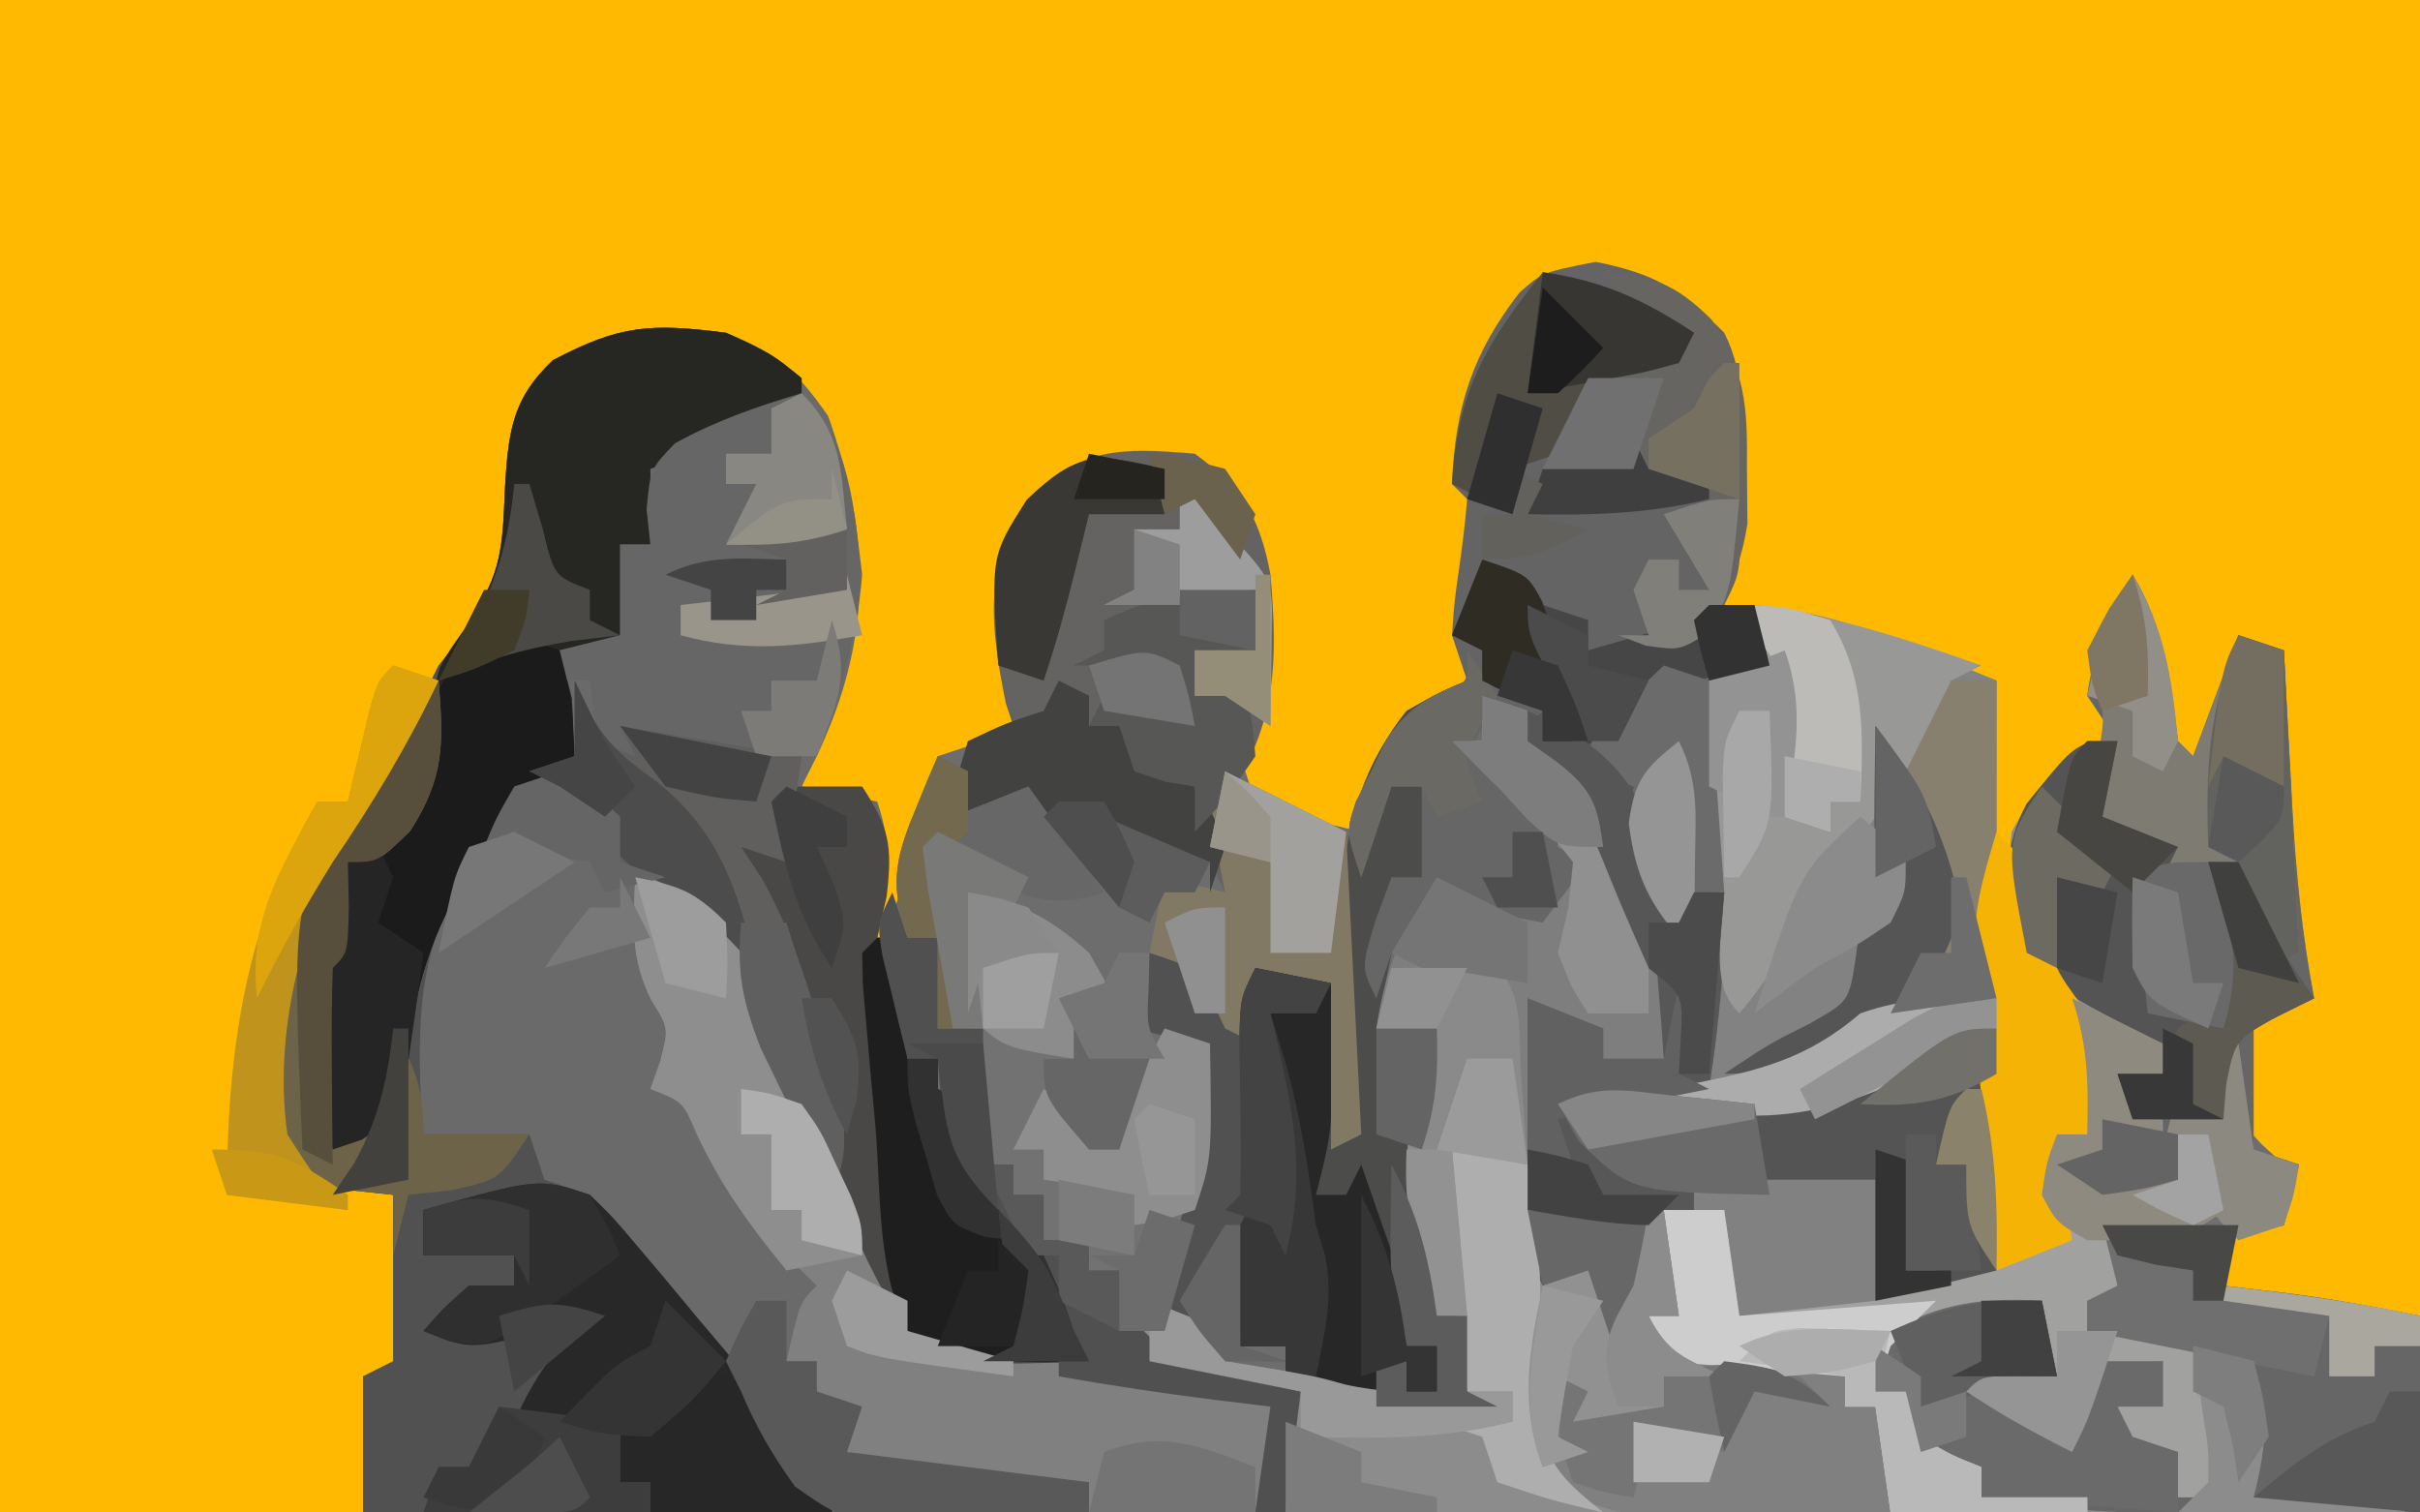 <?xml version="1.0" encoding="UTF-8"?>
<svg version="1.1" xmlns="http://www.w3.org/2000/svg" width="160" height="100">
<path d="M0 0 C52.8 0 105.6 0 160 0 C160 33 160 66 160 100 C107.2 100 54.4 100 0 100 C0 67 0 34 0 0 Z " fill="#6D6D6D" transform="translate(0,0)"/>
<path d="M0 0 C52.8 0 105.6 0 160 0 C160 28.71 160 57.42 160 87 C151 85.875 151 85.875 147 85 C147 84.01 147 83.02 147 82 C148.32 81.67 149.64 81.34 151 81 C151 79.68 151 78.36 151 77 C150.505 76.546 150.01 76.093 149.5 75.625 C148 74 148 74 147.562 71 C148 68 148 68 150 66.125 C150.66 65.754 151.32 65.382 152 65 C151.847 64.357 151.693 63.714 151.535 63.051 C150.843 59.102 150.642 55.187 150.438 51.188 C150.394 50.399 150.351 49.611 150.307 48.799 C150.201 46.866 150.1 44.933 150 43 C149.34 42.67 148.68 42.34 148 42 C147.879 42.566 147.758 43.132 147.633 43.715 C147.381 44.815 147.381 44.815 147.125 45.938 C146.881 47.034 146.881 47.034 146.633 48.152 C146 50 146 50 144 51 C143.867 50.385 143.734 49.77 143.598 49.137 C143.333 47.924 143.333 47.924 143.062 46.688 C142.888 45.887 142.714 45.086 142.535 44.262 C142.001 41.855 142.001 41.855 141 39 C139.196 41.759 138.987 42.89 139.375 46.25 C139.581 47.157 139.787 48.065 140 49 C139.196 49.578 138.391 50.155 137.562 50.75 C135.006 52.72 135.006 52.72 134.062 54.812 C133.937 59.19 135.303 62.941 137.688 66.562 C139.42 69.78 139.018 71.556 138 75 C137.01 75.495 137.01 75.495 136 76 C136.33 77.98 136.66 79.96 137 82 C134.525 82.99 134.525 82.99 132 84 C130.532 71.047 130.905 58.013 131 45 C122.703 41.754 122.703 41.754 114 40 C114.058 38.903 114.116 37.806 114.176 36.676 C114.223 35.221 114.268 33.767 114.312 32.312 C114.354 31.591 114.396 30.87 114.439 30.127 C114.535 25.963 114.347 24.448 111.699 21.031 C109.07 18.767 109.07 18.767 105.5 18.188 C101.593 19.094 101.186 19.511 99.062 22.688 C97.337 25.879 96.331 28.319 97 32 C97.33 32.33 97.66 32.66 98 33 C98.226 43.523 98.226 43.523 94.562 47.938 C93.717 48.618 92.871 49.299 92 50 C90.681 52.665 90.681 52.665 90 55 C86.562 54.188 86.562 54.188 83 53 C82.67 52.01 82.34 51.02 82 50 C82.495 49.01 82.495 49.01 83 48 C83.433 42.405 83.388 37.175 81 32 C77.861 30.431 75.461 30.648 72 31 C68.896 32.853 68.896 32.853 67 36 C66.304 40.037 66.704 44.112 68 48 C66.02 48.66 64.04 49.32 62 50 C61.845 50.99 61.845 50.99 61.688 52 C60.808 55.838 59.43 59.331 58 63 C56.89 59.67 57.315 58.34 58 55 C57.67 54.34 57.34 53.68 57 53 C54.975 52.348 54.975 52.348 53 52 C53.228 51.406 53.456 50.811 53.691 50.199 C56.455 42.232 56.62 35.396 53.688 27.438 C51.829 24.753 51.13 23.846 48 23 C43.584 22.579 41.098 22.509 37.062 24.312 C34.712 27.375 34.73 28.439 34.562 32.188 C34.273 38.592 31.768 42.01 28 47 C26.577 49.294 25.297 51.629 24 54 C23.464 54.969 22.927 55.939 22.375 56.938 C19.75 62.784 18.368 68.551 19 75 C20.547 77.32 21.539 77.855 24.188 78.688 C24.786 78.791 25.384 78.894 26 79 C27.176 82.674 27.074 86.169 27 90 C25.515 90.495 25.515 90.495 24 91 C24 93.97 24 96.94 24 100 C16.08 100 8.16 100 0 100 C0 67 0 34 0 0 Z " fill="#FEB900" transform="translate(0,0)"/>
<path d="M0 0 C2.124 3.541 2.465 6.95 3 11 C3.495 11.495 3.495 11.495 4 12 C4.99 9.36 5.98 6.72 7 4 C7.99 4.33 8.98 4.66 10 5 C10.061 6.158 10.121 7.315 10.184 8.508 C10.268 10.047 10.353 11.586 10.438 13.125 C10.477 13.886 10.516 14.646 10.557 15.43 C10.795 19.685 11.202 23.804 12 28 C10.68 28.66 9.36 29.32 8 30 C8 32.64 8 35.28 8 38 C9.485 38.495 9.485 38.495 11 39 C10.67 40.32 10.34 41.64 10 43 C8.68 43.33 7.36 43.66 6 44 C6 44.99 6 45.98 6 47 C7.217 47.144 8.434 47.289 9.688 47.438 C12.856 47.813 15.849 48.37 19 49 C19 53.29 19 57.58 19 62 C-5.75 62 -30.5 62 -56 62 C-56 56 -56 56 -55 54 C-55.699 53.879 -56.397 53.758 -57.117 53.633 C-58.027 53.465 -58.937 53.298 -59.875 53.125 C-60.78 52.963 -61.685 52.8 -62.617 52.633 C-65 52 -65 52 -67 50 C-67 48.68 -67 47.36 -67 46 C-67.66 46 -68.32 46 -69 46 C-69 45.34 -69 44.68 -69 44 C-69.99 44 -70.98 44 -72 44 C-72 43.01 -72 42.02 -72 41 C-72.66 41 -73.32 41 -74 41 C-74 40.34 -74 39.68 -74 39 C-74.66 39 -75.32 39 -76 39 C-76.33 33.06 -76.66 27.12 -77 21 C-73.239 21.94 -71.778 22.5 -69 25 C-67.75 27.188 -67.75 27.188 -67 29 C-67.99 29 -68.98 29 -70 29 C-70 29.99 -70 30.98 -70 32 C-70.66 32 -71.32 32 -72 32 C-71.505 32.619 -71.01 33.237 -70.5 33.875 C-69 36 -69 36 -69 38 C-68.34 38 -67.68 38 -67 38 C-66.876 37.422 -66.752 36.845 -66.625 36.25 C-65.994 33.977 -65.111 32.075 -64 30 C-63.01 30.33 -62.02 30.66 -61 31 C-60.782 37.002 -61.494 42.192 -63 48 C-62.01 48.66 -61.02 49.32 -60 50 C-60 50.66 -60 51.32 -60 52 C-54.692 52.978 -49.369 53.501 -44 54 C-44 52.35 -44 50.7 -44 49 C-44.66 49 -45.32 49 -46 49 C-48.66 42.185 -48.66 36.815 -46 30 C-47.32 30 -48.64 30 -50 30 C-49.435 26.042 -48.191 23.334 -46 20 C-45.216 20.33 -44.432 20.66 -43.625 21 C-41.157 22.119 -41.157 22.119 -39 22 C-38.34 21.01 -37.68 20.02 -37 19 C-37.763 18.237 -38.526 17.474 -39.312 16.688 C-41.208 14.792 -43.104 12.896 -45 11 C-44.34 11 -43.68 11 -43 11 C-43 10.01 -43 9.02 -43 8 C-42.01 8.33 -41.02 8.66 -40 9 C-40 9.66 -40 10.32 -40 11 C-39.381 11.392 -38.763 11.784 -38.125 12.188 C-35.185 14.695 -34.951 17.333 -34 21 C-33.34 21.33 -32.68 21.66 -32 22 C-31.586 24.285 -31.586 24.285 -31.375 27.062 C-31.3 27.982 -31.225 28.901 -31.148 29.848 C-31.099 30.558 -31.05 31.268 -31 32 C-32.32 32 -33.64 32 -35 32 C-35 31.34 -35 30.68 -35 30 C-37.475 29.01 -37.475 29.01 -40 28 C-39.505 36.415 -39.505 36.415 -39 45 C-37.68 45 -36.36 45 -35 45 C-34.34 45.66 -33.68 46.32 -33 47 C-32.67 45.35 -32.34 43.7 -32 42 C-31.01 42 -30.02 42 -29 42 C-29 41.34 -29 40.68 -29 40 C-30.114 40.155 -30.114 40.155 -31.25 40.312 C-34 40 -34 40 -36.312 37.5 C-36.869 36.675 -37.426 35.85 -38 35 C-36 34 -36 34 -28 34 C-28 25.09 -28 16.18 -28 7 C-27.01 6.67 -26.02 6.34 -25 6 C-25 4.68 -25 3.36 -25 2 C-20.945 2.427 -17.52 3.514 -13.773 5.047 C-12.43 5.594 -12.43 5.594 -11.06 6.151 C-10.38 6.431 -9.7 6.711 -9 7 C-9.008 8.407 -9.008 8.407 -9.016 9.842 C-9.033 13.342 -9.045 16.842 -9.055 20.342 C-9.06 21.853 -9.067 23.364 -9.075 24.875 C-9.088 27.055 -9.093 29.234 -9.098 31.414 C-9.106 33.378 -9.106 33.378 -9.114 35.381 C-9.01 38.69 -8.634 41.756 -8 45 C-6.68 44.67 -5.36 44.34 -4 44 C-4.66 43.01 -5.32 42.02 -6 41 C-5.625 38.812 -5.625 38.812 -5 37 C-4.34 37 -3.68 37 -3 37 C-2.63 33.119 -2.721 31.414 -4.938 28.125 C-7.374 24.433 -8.547 21.445 -8 17 C-6.61 14.418 -5.197 13.044 -3 11 C-2.34 11 -1.68 11 -1 11 C-1.99 9.515 -1.99 9.515 -3 8 C-2.617 5.032 -1.404 2.621 0 0 Z " fill="#8C8C8C" transform="translate(141,38)"/>
<path d="M0 0 C3.359 1.344 4.68 2.542 6.75 5.5 C9.642 13.596 9.665 20.247 6 28 C5.67 28.66 5.34 29.32 5 30 C6.65 30.33 8.3 30.66 10 31 C11.159 34.478 10.708 36.459 10 40 C10.33 40 10.66 40 11 40 C11.495 43.96 11.495 43.96 12 48 C12.66 48 13.32 48 14 48 C14 48.66 14 49.32 14 50 C14.99 50.495 14.99 50.495 16 51 C16.124 51.928 16.247 52.856 16.375 53.812 C17.112 57.573 18.272 58.438 21 61 C22.188 63.625 22.188 63.625 23 66 C23.33 66.66 23.66 67.32 24 68 C19.444 68.179 16.064 68.136 12 66 C10.438 63.909 10.438 63.909 9.141 61.352 C8.427 59.967 8.427 59.967 7.699 58.555 C7.221 57.588 6.743 56.621 6.25 55.625 C5.756 54.666 5.263 53.707 4.754 52.719 C2.772 48.82 1.024 45.256 0 41 C-1.893 37.988 -2.545 37.152 -6 36 C-5.719 37.481 -5.425 38.96 -5.125 40.438 C-4.963 41.261 -4.8 42.085 -4.633 42.934 C-4.424 43.616 -4.215 44.297 -4 45 C-3.34 45.33 -2.68 45.66 -2 46 C-2.66 47.32 -3.32 48.64 -4 50 C-3.34 50 -2.68 50 -2 50 C-1.876 50.639 -1.752 51.279 -1.625 51.938 C-1.419 52.618 -1.212 53.299 -1 54 C-0.34 54.33 0.32 54.66 1 55 C1.289 55.784 1.577 56.568 1.875 57.375 C3.135 60.315 4.339 61.315 7 63 C6.01 64.65 5.02 66.3 4 68 C4.66 68 5.32 68 6 68 C6 68.66 6 69.32 6 70 C6.99 70.33 7.98 70.66 9 71 C8.505 72.485 8.505 72.485 8 74 C13.28 74.66 18.56 75.32 24 76 C24 76.66 24 77.32 24 78 C8.16 78 -7.68 78 -24 78 C-24 75.03 -24 72.06 -24 69 C-23.01 68.505 -23.01 68.505 -22 68 C-22 64.37 -22 60.74 -22 57 C-22.949 56.897 -23.898 56.794 -24.875 56.688 C-28 56 -28 56 -30 53 C-30.991 45.399 -28.538 36.366 -23.953 30.285 C-23.309 29.531 -22.664 28.777 -22 28 C-20.983 26.009 -19.984 24.008 -19 22 C-17.948 20.67 -17.948 20.67 -16.875 19.312 C-14.91 15.84 -14.771 14.315 -14.625 10.438 C-14.396 6.704 -14.224 4.427 -11.438 1.812 C-6.99 -0.532 -4.974 -0.632 0 0 Z " fill="#6A6A6A" transform="translate(48,22)"/>
<path d="M0 0 C3.939 0.774 5.685 1.873 8.5 4.688 C9.986 7.66 9.632 10.384 9.625 13.688 C9.629 15.575 9.629 15.575 9.633 17.5 C9.5 20.688 9.5 20.688 8.5 22.688 C9.16 22.688 9.82 22.688 10.5 22.688 C10.995 24.668 10.995 24.668 11.5 26.688 C10.18 27.017 8.86 27.348 7.5 27.688 C7.747 29.049 7.747 29.049 8 30.438 C9.144 38.496 8.733 46.67 7.5 54.688 C4.86 55.017 2.22 55.347 -0.5 55.688 C1.485 58.8 1.485 58.8 4.688 60.438 C5.286 60.52 5.884 60.602 6.5 60.688 C6.5 61.347 6.5 62.008 6.5 62.688 C5.51 62.688 4.52 62.688 3.5 62.688 C3.17 65.987 2.84 69.287 2.5 72.688 C2.17 72.688 1.84 72.688 1.5 72.688 C0.51 69.718 0.51 69.718 -0.5 66.688 C-1.985 67.183 -1.985 67.183 -3.5 67.688 C-5.155 64.378 -4.601 60.696 -4.562 57.062 C-4.558 56.261 -4.553 55.459 -4.549 54.633 C-4.537 52.651 -4.519 50.669 -4.5 48.688 C-2.85 49.347 -1.2 50.008 0.5 50.688 C0.5 51.347 0.5 52.008 0.5 52.688 C1.82 52.688 3.14 52.688 4.5 52.688 C3.51 45.608 1.747 39.536 -2.5 33.688 C-3.49 33.028 -4.48 32.367 -5.5 31.688 C-5.5 31.027 -5.5 30.367 -5.5 29.688 C-6.16 29.358 -6.82 29.027 -7.5 28.688 C-7.83 30.008 -8.16 31.328 -8.5 32.688 C-7.015 33.616 -7.015 33.616 -5.5 34.562 C-4.51 35.264 -3.52 35.965 -2.5 36.688 C-2.5 37.347 -2.5 38.008 -2.5 38.688 C-1.84 39.017 -1.18 39.347 -0.5 39.688 C-1.49 41.008 -2.48 42.328 -3.5 43.688 C-8.25 42.812 -8.25 42.812 -10.5 41.688 C-10.83 43.008 -11.16 44.328 -11.5 45.688 C-12.16 45.688 -12.82 45.688 -13.5 45.688 C-13.995 48.163 -13.995 48.163 -14.5 50.688 C-13.18 50.688 -11.86 50.688 -10.5 50.688 C-10.418 53.731 -10.524 55.759 -11.5 58.688 C-11.415 60.587 -11.263 62.484 -11.062 64.375 C-10.961 65.369 -10.859 66.363 -10.754 67.387 C-10.628 68.526 -10.628 68.526 -10.5 69.688 C-9.84 69.688 -9.18 69.688 -8.5 69.688 C-8.5 71.338 -8.5 72.987 -8.5 74.688 C-7.84 75.017 -7.18 75.347 -6.5 75.688 C-11.72 75.867 -15.573 75.658 -20.5 73.688 C-20.5 73.028 -20.5 72.368 -20.5 71.688 C-21.49 71.688 -22.48 71.688 -23.5 71.688 C-23.694 70.209 -23.88 68.73 -24.062 67.25 C-24.167 66.426 -24.271 65.603 -24.379 64.754 C-24.419 64.072 -24.459 63.39 -24.5 62.688 C-24.005 62.193 -24.005 62.193 -23.5 61.688 C-23.427 58.352 -23.504 55.027 -23.562 51.691 C-23.5 48.688 -23.5 48.688 -22.5 46.688 C-20.85 47.017 -19.2 47.347 -17.5 47.688 C-17.17 50.987 -16.84 54.288 -16.5 57.688 C-16.546 56.337 -16.593 54.986 -16.641 53.594 C-16.678 51.792 -16.715 49.99 -16.75 48.188 C-16.784 47.301 -16.817 46.414 -16.852 45.5 C-16.939 39.566 -16.306 34.461 -12.5 29.688 C-10.36 28.471 -10.36 28.471 -8.5 27.688 C-8.83 26.698 -9.16 25.707 -9.5 24.688 C-9.344 22.461 -9.344 22.461 -9 20.062 C-8.793 18.609 -8.617 17.151 -8.5 15.688 C-8.83 15.357 -9.16 15.027 -9.5 14.688 C-9.296 9.591 -8.121 5.99 -5.023 2.016 C-3.5 0.688 -3.5 0.688 0 0 Z " fill="#646464" transform="translate(105.5,17.312)"/>
<path d="M0 0 C3 1.375 3 1.375 5 3 C5 3.66 5 4.32 5 5 C-1.625 7.875 -1.625 7.875 -5 9 C-5 10.65 -5 12.3 -5 14 C-5.66 14 -6.32 14 -7 14 C-7 15.98 -7 17.96 -7 20 C-8.32 20.33 -9.64 20.66 -11 21 C-10.732 22.052 -10.464 23.104 -10.188 24.188 C-10 28 -10 28 -12.125 30.438 C-13.548 31.706 -13.548 31.706 -15 33 C-19.892 38.617 -20.494 43.311 -20.176 50.656 C-20.089 51.816 -20.089 51.816 -20 53 C-17.69 53 -15.38 53 -13 53 C-12.67 53.99 -12.34 54.98 -12 56 C-10.515 56.495 -10.515 56.495 -9 57 C-7.492 58.461 -7.492 58.461 -5.875 60.375 C-5.273 61.087 -4.671 61.798 -4.051 62.531 C-3.374 63.346 -2.697 64.161 -2 65 C-1.189 65.959 -0.378 66.918 0.457 67.906 C7 75.737 7 75.737 7 78 C-3.23 78 -13.46 78 -24 78 C-24 75.03 -24 72.06 -24 69 C-23.01 68.505 -23.01 68.505 -22 68 C-22 64.37 -22 60.74 -22 57 C-22.949 56.897 -23.898 56.794 -24.875 56.688 C-28 56 -28 56 -30 53 C-30.991 45.399 -28.538 36.366 -23.953 30.285 C-23.309 29.531 -22.664 28.777 -22 28 C-20.983 26.009 -19.984 24.008 -19 22 C-17.948 20.67 -17.948 20.67 -16.875 19.312 C-14.91 15.84 -14.771 14.315 -14.625 10.438 C-14.396 6.704 -14.224 4.427 -11.438 1.812 C-6.99 -0.532 -4.974 -0.632 0 0 Z " fill="#515151" transform="translate(48,22)"/>
<path d="M0 0 C2.124 3.541 2.465 6.95 3 11 C3.33 11.33 3.66 11.66 4 12 C4.99 9.36 5.98 6.72 7 4 C7.99 4.33 8.98 4.66 10 5 C10.061 6.158 10.121 7.315 10.184 8.508 C10.268 10.047 10.353 11.586 10.438 13.125 C10.477 13.886 10.516 14.646 10.557 15.43 C10.795 19.685 11.202 23.804 12 28 C10.02 28.99 10.02 28.99 8 30 C8 32.64 8 35.28 8 38 C9.485 38.495 9.485 38.495 11 39 C10.67 40.32 10.34 41.64 10 43 C8.02 43.495 8.02 43.495 6 44 C6 44.99 6 45.98 6 47 C7.217 47.144 8.434 47.289 9.688 47.438 C12.856 47.813 15.849 48.37 19 49 C19 53.29 19 57.58 19 62 C15.479 62.027 11.958 62.047 8.438 62.062 C7.447 62.071 6.456 62.079 5.436 62.088 C0.175 62.105 -4.818 61.923 -10 61 C-10 60.34 -10 59.68 -10 59 C-11.65 58.34 -13.3 57.68 -15 57 C-15 56.01 -15 55.02 -15 54 C-15.66 54 -16.32 54 -17 54 C-16.812 52.125 -16.812 52.125 -16 50 C-12.622 48.123 -9.824 47.782 -6 48 C-5.67 49.65 -5.34 51.3 -5 53 C-7.475 53.495 -7.475 53.495 -10 54 C-8.68 54.66 -7.36 55.32 -6 56 C-5.67 55.34 -5.34 54.68 -5 54 C-4.67 55.32 -4.34 56.64 -4 58 C-3.34 56.02 -2.68 54.04 -2 52 C-0.68 52 0.64 52 2 52 C2 52.99 2 53.98 2 55 C1.01 55 0.02 55 -1 55 C-0.67 55.66 -0.34 56.32 0 57 C1.485 57.495 1.485 57.495 3 58 C3 58.99 3 59.98 3 61 C3.99 60.505 3.99 60.505 5 60 C4.67 57.03 4.34 54.06 4 51 C0.535 50.505 0.535 50.505 -3 50 C-3 49.34 -3 48.68 -3 48 C-2.01 47.505 -2.01 47.505 -1 47 C-1.33 45.68 -1.66 44.36 -2 43 C1.465 42.505 1.465 42.505 5 42 C5 40.35 5 38.7 5 37 C4.34 37 3.68 37 3 37 C3 37.99 3 38.98 3 40 C0.688 40.625 0.688 40.625 -2 41 C-2.99 40.34 -3.98 39.68 -5 39 C-3.515 38.505 -3.515 38.505 -2 38 C-1.67 37.34 -1.34 36.68 -1 36 C-0.01 36.66 0.98 37.32 2 38 C2 37.34 2 36.68 2 36 C0.515 35.505 0.515 35.505 -1 35 C-1 34.34 -1 33.68 -1 33 C-0.01 33 0.98 33 2 33 C2 32.34 2 31.68 2 31 C1.443 30.753 0.886 30.505 0.312 30.25 C-6.357 26.645 -6.357 26.645 -7.715 23.172 C-8.332 20.093 -8.519 17.964 -7.004 15.148 C-5.688 13.5 -5.688 13.5 -3 11 C-2.34 11 -1.68 11 -1 11 C-1.66 10.01 -2.32 9.02 -3 8 C-2.617 5.032 -1.404 2.621 0 0 Z " fill="#666666" transform="translate(141,38)"/>
<path d="M0 0 C6.111 0.643 9.823 2.529 16 5 C16 17.87 16 30.74 16 44 C3.625 47.375 3.625 47.375 -1 47 C-1.33 44.69 -1.66 42.38 -2 40 C-2.66 40 -3.32 40 -4 40 C-4 39.34 -4 38.68 -4 38 C-5.114 38.155 -5.114 38.155 -6.25 38.312 C-9 38 -9 38 -11.312 35.5 C-11.869 34.675 -12.426 33.85 -13 33 C-11 32 -11 32 -3 32 C-3 23.09 -3 14.18 -3 5 C-2.01 4.67 -1.02 4.34 0 4 C0 2.68 0 1.36 0 0 Z " fill="#828282" transform="translate(116,40)"/>
<path d="M0 0 C0.66 0.99 1.32 1.98 2 3 C1.34 4.32 0.68 5.64 0 7 C0.99 7.619 1.98 8.238 3 8.875 C3.99 9.576 4.98 10.277 6 11 C6 11.66 6 12.32 6 13 C6.66 13.33 7.32 13.66 8 14 C7.01 15.32 6.02 16.64 5 18 C0.25 17.125 0.25 17.125 -2 16 C-2.33 17.32 -2.66 18.64 -3 20 C-3.66 20 -4.32 20 -5 20 C-5.33 21.65 -5.66 23.3 -6 25 C-4.68 25 -3.36 25 -2 25 C-1.918 28.044 -2.024 30.072 -3 33 C-2.915 34.9 -2.763 36.797 -2.562 38.688 C-2.461 39.681 -2.359 40.675 -2.254 41.699 C-2.17 42.458 -2.086 43.218 -2 44 C-1.34 44 -0.68 44 0 44 C0 45.65 0 47.3 0 49 C0.66 49.33 1.32 49.66 2 50 C-3.22 50.18 -7.073 49.971 -12 48 C-12 47.34 -12 46.68 -12 46 C-12.99 46 -13.98 46 -15 46 C-15.194 44.522 -15.38 43.042 -15.562 41.562 C-15.719 40.327 -15.719 40.327 -15.879 39.066 C-15.919 38.384 -15.959 37.703 -16 37 C-15.505 36.505 -15.505 36.505 -15 36 C-14.927 32.664 -15.004 29.34 -15.062 26.004 C-15 23 -15 23 -14 21 C-12.35 21.33 -10.7 21.66 -9 22 C-8.67 25.3 -8.34 28.6 -8 32 C-8.046 30.649 -8.093 29.298 -8.141 27.906 C-8.178 26.104 -8.215 24.302 -8.25 22.5 C-8.284 21.613 -8.317 20.726 -8.352 19.812 C-8.439 13.879 -7.806 8.773 -4 4 C-1.86 2.783 -1.86 2.783 0 2 C0 1.34 0 0.68 0 0 Z " fill="#4C4C4B" transform="translate(97,43)"/>
<path d="M0 0 C3 1.375 3 1.375 5 3 C5 3.66 5 4.32 5 5 C-1.625 7.875 -1.625 7.875 -5 9 C-5 10.65 -5 12.3 -5 14 C-5.66 14 -6.32 14 -7 14 C-7 15.98 -7 17.96 -7 20 C-8.32 20.33 -9.64 20.66 -11 21 C-10.732 22.052 -10.464 23.104 -10.188 24.188 C-10 28 -10 28 -12.125 30.438 C-13.548 31.706 -13.548 31.706 -15 33 C-19.249 38.236 -20.669 43.009 -21.348 49.68 C-22 52 -22 52 -24.059 53.32 C-24.699 53.545 -25.34 53.769 -26 54 C-28.09 47.73 -27.393 41.04 -25 35 C-24.154 34.196 -23.309 33.391 -22.438 32.562 C-19.634 29.615 -19.552 27.926 -19.309 23.961 C-19 22 -19 22 -17 19.188 C-14.841 15.747 -14.762 14.38 -14.625 10.438 C-14.396 6.704 -14.224 4.427 -11.438 1.812 C-6.99 -0.532 -4.974 -0.632 0 0 Z " fill="#262623" transform="translate(48,22)"/>
<path d="M0 0 C3.048 0.327 4.005 1.005 6.188 3.25 C8 6 8 6 8.328 8.129 C9.321 12.373 11.461 15.893 13.562 19.688 C14.401 21.21 15.236 22.735 16.066 24.262 C16.437 24.932 16.808 25.602 17.19 26.292 C18 28 18 28 18 30 C21.062 30.646 24.125 31.292 27.188 31.938 C28.052 32.12 28.916 32.302 29.807 32.49 C33.867 33.346 37.928 34.199 42 35 C41.67 37.31 41.34 39.62 41 42 C37.37 42 33.74 42 30 42 C30 41.34 30 40.68 30 40 C29.276 40.023 28.551 40.046 27.805 40.07 C22.454 40.17 18.006 40.165 13 38 C13.33 37.01 13.66 36.02 14 35 C13.34 34.67 12.68 34.34 12 34 C12 33.34 12 32.68 12 32 C11.34 32 10.68 32 10 32 C10.875 28.125 10.875 28.125 12 27 C11.216 26.237 10.432 25.474 9.625 24.688 C7.206 22.21 5.473 20.006 4 16.875 C3.141 14.83 3.141 14.83 1 14 C1.206 13.422 1.413 12.845 1.625 12.25 C2.227 9.995 2.227 9.995 1.062 8.125 C-0.331 5.338 -0.14 3.073 0 0 Z " fill="#808080" transform="translate(42,58)"/>
<path d="M0 0 C3.201 2.359 4.27 4.179 5 8 C5.507 13.99 5.393 17.91 2 23 C1.749 26.209 1.749 26.209 2 29 C1.67 28.34 1.34 27.68 1 27 C-1.089 26.326 -2.804 26 -5 26 C-4.67 27.32 -4.34 28.64 -4 30 C-5.173 29.049 -6.338 28.089 -7.5 27.125 C-8.15 26.591 -8.799 26.058 -9.469 25.508 C-9.974 25.01 -10.479 24.513 -11 24 C-11 23.34 -11 22.68 -11 22 C-12.65 22.66 -14.3 23.32 -16 24 C-15.67 22.35 -15.34 20.7 -15 19 C-14.01 18.67 -13.02 18.34 -12 18 C-12.248 17.258 -12.248 17.258 -12.5 16.5 C-13.539 11.307 -13.98 7.536 -11.125 3.062 C-7.529 -0.428 -4.956 -0.427 0 0 Z " fill="#646361" transform="translate(79,30)"/>
<path d="M0 0 C3.255 3.255 3.443 7.541 4 12 C3.673 16.252 2.431 19.992 1 24 C-2.667 24 -6.333 24 -10 24 C-9.67 24.66 -9.34 25.32 -9 26 C-10.938 25.312 -10.938 25.312 -13 24 C-13.75 21.375 -13.75 21.375 -14 19 C-14.66 19 -15.32 19 -16 19 C-16 18.34 -16 17.68 -16 17 C-14.68 16.67 -13.36 16.34 -12 16 C-12 14.02 -12 12.04 -12 10 C-11.34 10 -10.68 10 -10 10 C-10.082 9.237 -10.165 8.474 -10.25 7.688 C-10 5 -10 5 -8.375 3.312 C-5.661 1.813 -2.969 0.877 0 0 Z " fill="#666666" transform="translate(53,26)"/>
<path d="M0 0 C3 1.5 3 1.5 6 3 C6 3.66 6 4.32 6 5 C5.01 5 4.02 5 3 5 C3.495 5.454 3.99 5.907 4.5 6.375 C6 8 6 8 6 10 C4.68 10 3.36 10 2 10 C1.01 10.495 1.01 10.495 0 11 C2.31 11.33 4.62 11.66 7 12 C7 11.01 7 10.02 7 9 C7.66 9 8.32 9 9 9 C9.495 11.475 9.495 11.475 10 14 C7.69 14.66 5.38 15.32 3 16 C3 17.32 3 18.64 3 20 C2.34 20 1.68 20 1 20 C1 20.66 1 21.32 1 22 C3.31 22.33 5.62 22.66 8 23 C8.66 26.3 9.32 29.6 10 33 C9.01 33 8.02 33 7 33 C7 32.01 7 31.02 7 30 C5.68 29.67 4.36 29.34 3 29 C3 28.34 3 27.68 3 27 C3.99 27 4.98 27 6 27 C6 26.01 6 25.02 6 24 C4.041 24.113 4.041 24.113 2 25 C0.703 27.49 0.703 27.49 0 30 C-2.484 28.758 -4.671 27.553 -7 26 C-6 25 -6 25 -3.438 24.938 C-2.231 24.968 -2.231 24.968 -1 25 C-1.495 22.525 -1.495 22.525 -2 20 C-3.462 20.229 -4.92 20.484 -6.375 20.75 C-7.187 20.889 -7.999 21.028 -8.836 21.172 C-11.177 21.817 -11.177 21.817 -12.289 24.078 C-12.524 24.712 -12.758 25.347 -13 26 C-12.34 26 -11.68 26 -11 26 C-10.67 26.99 -10.34 27.98 -10 29 C-8 30.209 -8 30.209 -6 31 C-6 31.66 -6 32.32 -6 33 C-3.69 33 -1.38 33 1 33 C1 33.33 1 33.66 1 34 C-3.29 34 -7.58 34 -12 34 C-12.33 31.69 -12.66 29.38 -13 27 C-13.66 27 -14.32 27 -15 27 C-15 26.34 -15 25.68 -15 25 C-18.96 24.67 -22.92 24.34 -27 24 C-27.33 23.01 -27.66 22.02 -28 21 C-27.34 21 -26.68 21 -26 21 C-26.33 18.69 -26.66 16.38 -27 14 C-25.68 14 -24.36 14 -23 14 C-22.67 16.31 -22.34 18.62 -22 21 C-19.083 20.355 -16.167 19.709 -13.25 19.062 C-12.425 18.88 -11.6 18.698 -10.75 18.51 C-9.951 18.333 -9.152 18.155 -8.328 17.973 C-7.228 17.729 -7.228 17.729 -6.106 17.481 C-4.063 17.014 -2.031 16.516 0 16 C-0.66 15.01 -1.32 14.02 -2 13 C-1.625 10.812 -1.625 10.812 -1 9 C-0.34 9 0.32 9 1 9 C1.074 5.657 1.065 3.196 0 0 Z " fill="#A1A1A0" transform="translate(137,66)"/>
<path d="M0 0 C1.65 0 3.3 0 5 0 C6.804 2.759 7.013 3.89 6.625 7.25 C6.419 8.158 6.213 9.065 6 10 C6.33 10 6.66 10 7 10 C7.33 12.64 7.66 15.28 8 18 C8.66 18 9.32 18 10 18 C10 18.66 10 19.32 10 20 C10.66 20.33 11.32 20.66 12 21 C12.124 21.928 12.248 22.856 12.375 23.812 C13.112 27.573 14.272 28.438 17 31 C18.188 33.625 18.188 33.625 19 36 C19.33 36.66 19.66 37.32 20 38 C11.739 38.324 11.739 38.324 8 36 C4.649 30.918 3.079 26.302 1.875 20.375 C0.892 15.728 -0.089 11.374 -2 7 C-2.33 6.01 -2.66 5.02 -3 4 C-2.34 3.67 -1.68 3.34 -1 3 C-0.67 2.01 -0.34 1.02 0 0 Z " fill="#494846" transform="translate(52,52)"/>
<path d="M0 0 C0.99 0.33 1.98 0.66 3 1 C4.631 9.97 4.383 19.012 3 28 C-0.96 28.495 -0.96 28.495 -5 29 C-3.015 32.112 -3.015 32.112 0.188 33.75 C0.786 33.833 1.384 33.915 2 34 C2 34.66 2 35.32 2 36 C1.01 36 0.02 36 -1 36 C-1.33 39.3 -1.66 42.6 -2 46 C-2.33 46 -2.66 46 -3 46 C-3.66 44.02 -4.32 42.04 -5 40 C-6.485 40.495 -6.485 40.495 -8 41 C-9.655 37.69 -9.101 34.009 -9.062 30.375 C-9.058 29.573 -9.053 28.771 -9.049 27.945 C-9.037 25.964 -9.019 23.982 -9 22 C-6.525 22.99 -6.525 22.99 -4 24 C-4 24.66 -4 25.32 -4 26 C-2.68 26 -1.36 26 0 26 C-0.99 18.92 -2.753 12.848 -7 7 C-7.99 6.34 -8.98 5.68 -10 5 C-9.34 4.34 -8.68 3.68 -8 3 C-5.375 3.375 -5.375 3.375 -3 4 C-2.01 2.68 -1.02 1.36 0 0 Z " fill="#575757" transform="translate(110,44)"/>
<path d="M0 0 C0.99 0.33 1.98 0.66 3 1 C3 1.66 3 2.32 3 3 C3.928 3.588 3.928 3.588 4.875 4.188 C7.815 6.695 8.049 9.333 9 13 C9.66 13.33 10.32 13.66 11 14 C11.414 16.285 11.414 16.285 11.625 19.062 C11.7 19.982 11.775 20.901 11.852 21.848 C11.901 22.558 11.95 23.268 12 24 C10.68 24 9.36 24 8 24 C8 23.34 8 22.68 8 22 C5.525 21.01 5.525 21.01 3 20 C3 23.63 3 27.26 3 31 C1.35 30.67 -0.3 30.34 -2 30 C-1.67 33.63 -1.34 37.26 -1 41 C-1.66 41 -2.32 41 -3 41 C-5.66 34.185 -5.66 28.815 -3 22 C-4.32 22 -5.64 22 -7 22 C-6.435 18.042 -5.191 15.334 -3 12 C-2.216 12.33 -1.433 12.66 -0.625 13 C1.843 14.119 1.843 14.119 4 14 C4.66 13.01 5.32 12.02 6 11 C5.237 10.237 4.474 9.474 3.688 8.688 C1.792 6.792 -0.104 4.896 -2 3 C-1.34 3 -0.68 3 0 3 C0 2.01 0 1.02 0 0 Z " fill="#7E7E7E" transform="translate(98,46)"/>
<path d="M0 0 C1.508 1.461 1.508 1.461 3.125 3.375 C3.727 4.087 4.329 4.798 4.949 5.531 C5.626 6.346 6.303 7.161 7 8 C7.811 8.959 8.622 9.918 9.457 10.906 C16 18.737 16 18.737 16 21 C12.04 21 8.08 21 4 21 C4 20.34 4 19.68 4 19 C3.34 19 2.68 19 2 19 C2 17.68 2 16.36 2 15 C-0.31 15 -2.62 15 -5 15 C-3.707 12.116 -2.341 10.128 0 8 C-1.073 8.351 -2.145 8.701 -3.25 9.062 C-7.923 10.231 -7.923 10.231 -11 9 C-9.688 7.5 -9.688 7.5 -8 6 C-7.01 6 -6.02 6 -5 6 C-5 5.34 -5 4.68 -5 4 C-6.98 4 -8.96 4 -11 4 C-11 3.01 -11 2.02 -11 1 C-3.375 -1.125 -3.375 -1.125 0 0 Z " fill="#282828" transform="translate(39,79)"/>
<path d="M0 0 C0.33 0 0.66 0 1 0 C1.33 2.31 1.66 4.62 2 7 C1.34 7 0.68 7 0 7 C0.33 7.66 0.66 8.32 1 9 C3.81 9.692 3.81 9.692 7.062 10.125 C8.167 10.293 9.272 10.46 10.41 10.633 C11.265 10.754 12.119 10.875 13 11 C13 11.66 13 12.32 13 13 C13.66 13 14.32 13 15 13 C15.33 15.31 15.66 17.62 16 20 C12.937 20.108 9.877 20.187 6.812 20.25 C5.948 20.284 5.084 20.317 4.193 20.352 C0.07 20.415 -2.416 20.312 -6.109 18.336 C-8 16 -8 16 -8.41 13.273 C-8.295 12.317 -8.181 11.36 -8.062 10.375 C-7.925 8.933 -7.925 8.933 -7.785 7.461 C-7 5 -7 5 -4.934 3.664 C-4.296 3.445 -3.657 3.226 -3 3 C-2.34 3.66 -1.68 4.32 -1 5 C-0.67 3.35 -0.34 1.7 0 0 Z " fill="#808080" transform="translate(109,80)"/>
<path d="M0 0 C5.258 0.674 10.026 2.243 15 4 C14.01 4.495 14.01 4.495 13 5 C12.622 6.321 12.298 7.658 12 9 C11.353 10.674 10.69 12.343 10 14 C9.34 14 8.68 14 8 14 C7.01 15.485 7.01 15.485 6 17 C5.34 17 4.68 17 4 17 C3.732 17.907 3.464 18.815 3.188 19.75 C2.104 22.715 1.016 24.617 -1 27 C-2.618 25.382 -2.223 23.544 -2.316 21.309 C-2.379 19.892 -2.379 19.892 -2.443 18.447 C-2.502 16.957 -2.502 16.957 -2.562 15.438 C-2.606 14.44 -2.649 13.443 -2.693 12.416 C-2.8 9.944 -2.902 7.472 -3 5 C-2.01 4.67 -1.02 4.34 0 4 C0 2.68 0 1.36 0 0 Z " fill="#989896" transform="translate(116,40)"/>
<path d="M0 0 C3.761 0.94 5.222 1.5 8 4 C9.25 6.188 9.25 6.188 10 8 C9.01 8 8.02 8 7 8 C7 8.99 7 9.98 7 11 C6.34 11 5.68 11 5 11 C5.742 11.928 5.742 11.928 6.5 12.875 C8 15 8 15 8 17 C8.66 17 9.32 17 10 17 C10.124 16.422 10.248 15.845 10.375 15.25 C11.006 12.977 11.889 11.075 13 9 C13.99 9.33 14.98 9.66 16 10 C16.386 16.822 15.009 22.496 13 29 C12.01 29 11.02 29 10 29 C10 27.68 10 26.36 10 25 C9.34 25 8.68 25 8 25 C8 24.34 8 23.68 8 23 C7.01 23 6.02 23 5 23 C5 22.01 5 21.02 5 20 C4.34 20 3.68 20 3 20 C3 19.34 3 18.68 3 18 C2.34 18 1.68 18 1 18 C0.67 12.06 0.34 6.12 0 0 Z " fill="#727272" transform="translate(64,59)"/>
<path d="M0 0 C2.124 3.541 2.465 6.95 3 11 C3.33 11.33 3.66 11.66 4 12 C4.99 9.36 5.98 6.72 7 4 C7.99 4.33 8.98 4.66 10 5 C10.33 11.6 10.66 18.2 11 25 C10.34 25.33 9.68 25.66 9 26 C8.34 23.69 7.68 21.38 7 19 C6.34 19 5.68 19 5 19 C5.351 19.887 5.701 20.774 6.062 21.688 C7.018 25.062 6.972 26.697 6 30 C4.35 29.67 2.7 29.34 1 29 C0.67 26.03 0.34 23.06 0 20 C0.66 19.67 1.32 19.34 2 19 C0.35 18.01 -1.3 17.02 -3 16 C-2.814 14.928 -2.629 13.855 -2.438 12.75 C-1.78 9.237 -1.78 9.237 -2.625 6.875 C-3 5 -3 5 -1.562 2.25 C-1.047 1.508 -0.531 0.765 0 0 Z " fill="#7E7B72" transform="translate(141,38)"/>
<path d="M0 0 C0.812 3.188 0.812 3.188 1 7 C-1.125 9.438 -1.125 9.438 -4 12 C-8.249 17.236 -9.669 22.009 -10.348 28.68 C-11 31 -11 31 -13.059 32.32 C-13.699 32.545 -14.34 32.769 -15 33 C-17.09 26.73 -16.393 20.04 -14 14 C-12.732 12.762 -12.732 12.762 -11.438 11.5 C-8.654 9.14 -8.654 9.14 -8.5 5.375 C-8 2 -8 2 -5.625 0 C-3 -1 -3 -1 0 0 Z " fill="#1B1B1B" transform="translate(37,43)"/>
<path d="M0 0 C1.65 0.33 3.3 0.66 5 1 C5.185 10.41 5.185 10.41 4 15 C4.66 15 5.32 15 6 15 C6.33 14.34 6.66 13.68 7 13 C7.506 14.436 8.004 15.874 8.5 17.312 C8.778 18.113 9.057 18.914 9.344 19.738 C10 22 10 22 10 25 C10.66 25 11.32 25 12 25 C12 25.99 12 26.98 12 28 C11.34 28 10.68 28 10 28 C10 27.34 10 26.68 10 26 C9.34 26 8.68 26 8 26 C8 26.66 8 27.32 8 28 C6.02 27.67 4.04 27.34 2 27 C2 26.34 2 25.68 2 25 C1.01 25 0.02 25 -1 25 C-1.194 23.522 -1.38 22.042 -1.562 20.562 C-1.667 19.739 -1.771 18.915 -1.879 18.066 C-1.919 17.384 -1.959 16.703 -2 16 C-1.67 15.67 -1.34 15.34 -1 15 C-0.927 11.664 -1.004 8.34 -1.062 5.004 C-1 2 -1 2 0 0 Z " fill="#272727" transform="translate(83,64)"/>
<path d="M0 0 C-0.33 1.65 -0.66 3.3 -1 5 C1.475 5.99 1.475 5.99 4 7 C3.67 7.66 3.34 8.32 3 9 C2.34 9 1.68 9 1 9 C1.66 11.64 2.32 14.28 3 17 C4.32 17 5.64 17 7 17 C6.67 14.03 6.34 11.06 6 8 C6.66 8 7.32 8 8 8 C8.454 8.928 8.908 9.856 9.375 10.812 C10.942 14.039 10.942 14.039 13 17 C12.196 17.392 11.391 17.784 10.562 18.188 C7.769 19.769 7.769 19.769 7.188 22.688 C7.126 23.451 7.064 24.214 7 25 C5.02 25 3.04 25 1 25 C0.67 24.01 0.34 23.02 0 22 C0.99 22 1.98 22 3 22 C3 21.34 3 20.68 3 20 C2.443 19.753 1.886 19.505 1.312 19.25 C-5.357 15.645 -5.357 15.645 -6.715 12.172 C-7.332 9.093 -7.519 6.964 -6.004 4.148 C-2.691 0 -2.691 0 0 0 Z " fill="#555454" transform="translate(140,49)"/>
<path d="M0 0 C0.433 0.959 0.433 0.959 0.875 1.938 C1.828 4.152 1.828 4.152 4 5 C3.67 4.34 3.34 3.68 3 3 C8.94 3.99 8.94 3.99 15 5 C14.67 7.31 14.34 9.62 14 12 C13.01 11.67 12.02 11.34 11 11 C11.449 11.679 11.897 12.359 12.359 13.059 C14.189 16.339 15.216 19.455 16.25 23.062 C16.784 24.874 16.784 24.874 17.328 26.723 C17.946 29.736 18.093 31.191 17 34 C16.04 31.938 15.082 29.876 14.125 27.812 C13.324 26.09 13.324 26.09 12.508 24.332 C11.59 22.303 10.708 20.257 9.895 18.184 C8.921 15.807 7.996 14.597 6 13 C5.01 12.67 4.02 12.34 3 12 C2 10.333 1 8.667 0 7 C-0.99 6.67 -1.98 6.34 -3 6 C-2.01 5.67 -1.02 5.34 0 5 C0 3.35 0 1.7 0 0 Z " fill="#605F5E" transform="translate(38,45)"/>
<path d="M0 0 C3.048 0.327 4.005 1.005 6.188 3.25 C8 6 8 6 8.422 8.285 C9.128 11.603 10.487 14.188 12.062 17.188 C15 22.793 15 22.793 15 25 C13.35 25.33 11.7 25.66 10 26 C7.586 23.04 5.64 20.407 4.062 16.938 C3.15 14.838 3.15 14.838 1 14 C1.206 13.422 1.413 12.845 1.625 12.25 C2.227 9.995 2.227 9.995 1.062 8.125 C-0.331 5.338 -0.14 3.073 0 0 Z " fill="#8E8E8E" transform="translate(42,58)"/>
<path d="M0 0 C0 5.28 0 10.56 0 16 C-2.64 16.66 -5.28 17.32 -8 18 C-8.33 15.69 -8.66 13.38 -9 11 C-11.31 10.67 -13.62 10.34 -16 10 C-16 8.35 -16 6.7 -16 5 C-14.989 4.918 -13.979 4.835 -12.938 4.75 C-8.24 4.11 -4.414 0 0 0 Z " fill="#545454" transform="translate(132,68)"/>
<path d="M0 0 C0.99 0 1.98 0 3 0 C3 6.93 3 13.86 3 21 C0.03 21.66 -2.94 22.32 -6 23 C-7.351 23.976 -8.689 24.97 -10 26 C-12.75 26.188 -12.75 26.188 -15 26 C-12 24 -12 24 -9.375 22.688 C-6.754 21.208 -6.754 21.208 -6.312 18.375 C-6.209 17.591 -6.106 16.808 -6 16 C-5.34 15.67 -4.68 15.34 -4 15 C-4.33 14.34 -4.66 13.68 -5 13 C-5.07 11.293 -5.084 9.583 -5.062 7.875 C-5.053 6.965 -5.044 6.055 -5.035 5.117 C-5.024 4.419 -5.012 3.72 -5 3 C-4.01 4.485 -4.01 4.485 -3 6 C-2.01 4.02 -1.02 2.04 0 0 Z " fill="#87806F" transform="translate(129,45)"/>
<path d="M0 0 C0.33 1.65 0.66 3.3 1 5 C-0.65 5.33 -2.3 5.66 -4 6 C-2.68 6.66 -1.36 7.32 0 8 C0.33 7.34 0.66 6.68 1 6 C1.33 7.32 1.66 8.64 2 10 C2.66 8.02 3.32 6.04 4 4 C5.32 4 6.64 4 8 4 C8 4.99 8 5.98 8 7 C7.01 7 6.02 7 5 7 C5.33 7.66 5.66 8.32 6 9 C6.99 9.33 7.98 9.66 9 10 C9 11.32 9 12.64 9 14 C4.71 13.67 0.42 13.34 -4 13 C-4 12.34 -4 11.68 -4 11 C-6.475 10.01 -6.475 10.01 -9 9 C-9 8.01 -9 7.02 -9 6 C-9.66 6 -10.32 6 -11 6 C-10.812 4.125 -10.812 4.125 -10 2 C-6.622 0.123 -3.824 -0.218 0 0 Z " fill="#6A6A6A" transform="translate(135,86)"/>
<path d="M0 0 C0.33 0 0.66 0 1 0 C1.33 2.31 1.66 4.62 2 7 C2.99 7.33 3.98 7.66 5 8 C4.67 9.32 4.34 10.64 4 12 C2.68 12.33 1.36 12.66 0 13 C0 14.32 0 15.64 0 17 C2.31 17.33 4.62 17.66 7 18 C6.67 19.32 6.34 20.64 6 22 C1.05 21.01 -3.9 20.02 -9 19 C-9 18.34 -9 17.68 -9 17 C-8.34 16.67 -7.68 16.34 -7 16 C-7.33 14.68 -7.66 13.36 -8 12 C-4.535 11.505 -4.535 11.505 -1 11 C-1 9.35 -1 7.7 -1 6 C-1.66 6 -2.32 6 -3 6 C-3 6.99 -3 7.98 -3 9 C-5.312 9.625 -5.312 9.625 -8 10 C-8.99 9.34 -9.98 8.68 -11 8 C-10.01 7.67 -9.02 7.34 -8 7 C-7.67 6.34 -7.34 5.68 -7 5 C-6.01 5.66 -5.02 6.32 -4 7 C-3.67 5.68 -3.34 4.36 -3 3 C-3 3.66 -3 4.32 -3 5 C-2.34 4.67 -1.68 4.34 -1 4 C-0.348 1.975 -0.348 1.975 0 0 Z " fill="#6F6F6F" transform="translate(147,69)"/>
<path d="M0 0 C2.64 1.32 5.28 2.64 8 4 C8.33 10.6 8.66 17.2 9 24 C8.34 24.33 7.68 24.66 7 25 C7 21.37 7 17.74 7 14 C5.35 13.67 3.7 13.34 2 13 C1.67 14.65 1.34 16.3 1 18 C-2 16 -2 16 -3 13 C-3.66 12.67 -4.32 12.34 -5 12 C-4.67 10.35 -4.34 8.7 -4 7 C-2.02 7.495 -2.02 7.495 0 8 C-0.186 7.051 -0.371 6.103 -0.562 5.125 C-1 2 -1 2 0 0 Z " fill="#817963" transform="translate(81,51)"/>
<path d="M0 0 C0.33 0 0.66 0 1 0 C1.33 2.64 1.66 5.28 2 8 C2.66 8 3.32 8 4 8 C4 8.66 4 9.32 4 10 C4.66 10.33 5.32 10.66 6 11 C6.124 11.928 6.247 12.856 6.375 13.812 C7.112 17.573 8.272 18.438 11 21 C12.188 23.625 12.188 23.625 13 26 C13.33 26.66 13.66 27.32 14 28 C9.493 28.177 6.034 28.136 2 26 C-0.027 21.947 0.255 16.902 -0.125 12.438 C-0.224 11.358 -0.324 10.278 -0.426 9.166 C-0.515 8.141 -0.604 7.115 -0.695 6.059 C-0.778 5.113 -0.861 4.167 -0.946 3.193 C-0.964 2.469 -0.982 1.746 -1 1 C-0.67 0.67 -0.34 0.34 0 0 Z " fill="#1E1E1E" transform="translate(58,62)"/>
<path d="M0 0 C1.003 0.102 2.006 0.204 3.039 0.309 C3.81 0.392 4.581 0.476 5.375 0.562 C5.375 2.212 5.375 3.862 5.375 5.562 C8.015 5.562 10.655 5.562 13.375 5.562 C13.375 8.203 13.375 10.842 13.375 13.562 C8.92 14.057 8.92 14.057 4.375 14.562 C4.045 12.252 3.715 9.943 3.375 7.562 C2.715 7.562 2.055 7.562 1.375 7.562 C1.375 6.902 1.375 6.242 1.375 5.562 C0.632 5.666 -0.11 5.769 -0.875 5.875 C-3.625 5.562 -3.625 5.562 -5.938 3.062 C-6.494 2.237 -7.051 1.413 -7.625 0.562 C-4.897 -0.802 -3.015 -0.316 0 0 Z " fill="#818181" transform="translate(110.625,72.438)"/>
<path d="M0 0 C0.33 0 0.66 0 1 0 C1.326 4.162 1.407 6.363 -0.875 9.938 C-3 12 -3 12 -5 12 C-4.979 12.969 -4.959 13.939 -4.938 14.938 C-5 18 -5 18 -6 19 C-6.072 21.02 -6.084 23.042 -6.062 25.062 C-6.049 26.72 -6.049 26.72 -6.035 28.41 C-6.024 29.265 -6.012 30.119 -6 31 C-2.685 29.291 -2.685 29.291 -2.312 25.875 C-2.209 24.926 -2.106 23.977 -2 23 C-0.539 25.647 0 26.894 0 30 C2.31 30 4.62 30 7 30 C5 33 5 33 1.875 33.688 C0.452 33.842 0.452 33.842 -1 34 C-1.33 35.32 -1.66 36.64 -2 38 C-2 36.68 -2 35.36 -2 34 C-2.949 33.897 -3.897 33.794 -4.875 33.688 C-8 33 -8 33 -10 30 C-10.992 22.395 -8.538 13.351 -3.938 7.277 C-3.298 6.526 -2.659 5.774 -2 5 C-0.76 2.321 -0.76 2.321 0 0 Z " fill="#6C6349" transform="translate(28,45)"/>
<path d="M0 0 C3.335 0.278 4.725 0.729 7.141 3.113 C9.425 6.66 9.536 8.81 9.5 13 C9.51 14.196 9.521 15.393 9.531 16.625 C8.919 20.514 7.685 22.188 5 25 C3.68 24.67 2.36 24.34 1 24 C1.66 24 2.32 24 3 24 C2.67 23.01 2.34 22.02 2 21 C2.33 20.34 2.66 19.68 3 19 C3.66 19 4.32 19 5 19 C5 19.66 5 20.32 5 21 C5.66 21 6.32 21 7 21 C6.01 19.35 5.02 17.7 4 16 C4.99 16 5.98 16 7 16 C6.215 13.861 6.215 13.861 4.312 13.375 C1.516 12.921 -1.171 12.936 -4 13 C-2.875 10.125 -2.875 10.125 -1 7 C2.188 5.625 2.188 5.625 5 5 C3.35 3.35 1.7 1.7 0 0 Z " fill="#666562" transform="translate(106,18)"/>
<path d="M0 0 C1.32 0 2.64 0 4 0 C4.33 2.31 4.66 4.62 5 7 C11.435 6.505 11.435 6.505 18 6 C17.01 6.99 16.02 7.98 15 9 C14.67 9.99 14.34 10.98 14 12 C14.66 12 15.32 12 16 12 C16.33 12.99 16.66 13.98 17 15 C19 16.209 19 16.209 21 17 C21 17.66 21 18.32 21 19 C23.31 19 25.62 19 28 19 C28 19.33 28 19.66 28 20 C23.71 20 19.42 20 15 20 C14.67 17.69 14.34 15.38 14 13 C13.34 13 12.68 13 12 13 C12 12.34 12 11.68 12 11 C8.04 10.67 4.08 10.34 0 10 C-0.33 9.01 -0.66 8.02 -1 7 C-0.34 7 0.32 7 1 7 C0.67 4.69 0.34 2.38 0 0 Z " fill="#CDCDCD" transform="translate(110,80)"/>
<path d="M0 0 C0.33 0.99 0.66 1.98 1 3 C1.66 3 2.32 3 3 3 C3 4.98 3 6.96 3 9 C3.99 9 4.98 9 6 9 C6 11.97 6 14.94 6 18 C6.66 18 7.32 18 8 18 C8 18.66 8 19.32 8 20 C8.66 20 9.32 20 10 20 C10 20.99 10 21.98 10 23 C10.99 23 11.98 23 13 23 C13 23.66 13 24.32 13 25 C13.66 25 14.32 25 15 25 C15.124 25.763 15.248 26.526 15.375 27.312 C17.722 31.195 20.632 31.43 24.883 32.52 C25.581 32.678 26.28 32.837 27 33 C26.67 35.64 26.34 38.28 26 41 C25.34 41 24.68 41 24 41 C24.33 38.69 24.66 36.38 25 34 C23.804 33.856 22.608 33.711 21.375 33.562 C17.899 33.13 14.45 32.604 11 32 C11 31.01 11 30.02 11 29 C9.191 24.023 9.191 24.023 5.875 20 C3.264 17.215 3.286 14.718 3 11 C2.34 11 1.68 11 1 11 C0.637 9.544 0.285 8.085 -0.062 6.625 C-0.358 5.407 -0.358 5.407 -0.66 4.164 C-1 2 -1 2 0 0 Z " fill="#505050" transform="translate(59,59)"/>
<path d="M0 0 C0.66 0.99 1.32 1.98 2 3 C1.34 4.32 0.68 5.64 0 7 C0.99 7.619 1.98 8.238 3 8.875 C3.99 9.576 4.98 10.277 6 11 C6 11.66 6 12.32 6 13 C6.66 13.33 7.32 13.66 8 14 C7.01 15.32 6.02 16.64 5 18 C0.25 17.125 0.25 17.125 -2 16 C-2.33 17.32 -2.66 18.64 -3 20 C-3.66 20 -4.32 20 -5 20 C-5.33 20.99 -5.66 21.98 -6 23 C-7 21 -7 21 -6.062 17.875 C-5.712 16.926 -5.361 15.977 -5 15 C-4.34 15 -3.68 15 -3 15 C-3 13.02 -3 11.04 -3 9 C-3.66 9 -4.32 9 -5 9 C-5.66 10.98 -6.32 12.96 -7 15 C-8 12 -8 12 -7.363 10.027 C-7.017 9.338 -6.67 8.648 -6.312 7.938 C-5.979 7.245 -5.645 6.553 -5.301 5.84 C-3.777 3.685 -2.418 2.982 0 2 C0 1.34 0 0.68 0 0 Z " fill="#666666" transform="translate(97,43)"/>
<path d="M0 0 C2 2 2 2 2.938 5.312 C3.79 8.957 3.79 8.957 5.688 11.562 C7.42 14.78 7.018 16.556 6 20 C5.34 20.33 4.68 20.66 4 21 C4.33 22.98 4.66 24.96 5 27 C3.35 27.66 1.7 28.32 0 29 C-2.008 6.772 -2.008 6.772 0 0 Z " fill="#F5B405" transform="translate(132,55)"/>
<path d="M0 0 C3.958 0.565 6.666 1.809 10 4 C9.67 4.66 9.34 5.32 9 6 C7.546 6.155 7.546 6.155 6.062 6.312 C4.547 6.653 4.547 6.653 3 7 C1.767 9.457 1.767 9.457 1 12 C0.01 12.33 -0.98 12.66 -2 13 C-2 13.99 -2 14.98 -2 16 C-3.32 15.34 -4.64 14.68 -6 14 C-5.623 7.835 -3.841 4.826 0 0 Z " fill="#504D44" transform="translate(102,18)"/>
<path d="M0 0 C3 1 3 1 4 3 C4.99 3.33 5.98 3.66 7 4 C7 4.66 7 5.32 7 6 C8.072 5.691 9.145 5.381 10.25 5.062 C12.829 4.332 15.395 3.625 18 3 C18.33 4.32 18.66 5.64 19 7 C17.35 7.33 15.7 7.66 14 8 C13.67 8.99 13.34 9.98 13 11 C12.67 10.01 12.34 9.02 12 8 C11.608 8.66 11.216 9.32 10.812 10 C9 12 9 12 6.312 12.25 C5.549 12.168 4.786 12.085 4 12 C4 11.34 4 10.68 4 10 C2.68 9.34 1.36 8.68 0 8 C0 7.34 0 6.68 0 6 C-0.66 5.67 -1.32 5.34 -2 5 C-1.34 3.35 -0.68 1.7 0 0 Z " fill="#464646" transform="translate(98,37)"/>
<path d="M0 0 C1.65 0.33 3.3 0.66 5 1 C6.076 6.437 5.921 11.467 5.645 16.977 C6.077 20.651 7.173 21.723 10 24 C6.562 23.188 6.562 23.188 3 22 C2.67 21.01 2.34 20.02 2 19 C1.01 18.67 0.02 18.34 -1 18 C0.65 18 2.3 18 4 18 C4 17.34 4 16.68 4 16 C3.01 16 2.02 16 1 16 C0.083 10.615 -0.111 5.458 0 0 Z " fill="#AEAEAE" transform="translate(96,76)"/>
<path d="M0 0 C0.66 0.33 1.32 0.66 2 1 C2 1.66 2 2.32 2 3 C2.66 3 3.32 3 4 3 C4.99 4.485 4.99 4.485 6 6 C6.99 6.33 7.98 6.66 9 7 C10.25 8.875 10.25 8.875 11 11 C10.67 11.99 10.34 12.98 10 14 C10 13.34 10 12.68 10 12 C7.924 11.447 6.156 11 4 11 C4.33 12.32 4.66 13.64 5 15 C3.827 14.049 2.662 13.089 1.5 12.125 C0.85 11.591 0.201 11.058 -0.469 10.508 C-0.974 10.01 -1.479 9.513 -2 9 C-2 8.34 -2 7.68 -2 7 C-3.65 7.66 -5.3 8.32 -7 9 C-6.812 6.625 -6.812 6.625 -6 4 C-3.5 2.812 -3.5 2.812 -1 2 C-0.67 1.34 -0.34 0.68 0 0 Z " fill="#424240" transform="translate(70,45)"/>
<path d="M0 0 C2.333 -0.042 4.667 -0.041 7 0 C8.811 1.811 8.382 4.613 8.562 7.062 C8.646 8.167 8.73 9.272 8.816 10.41 C8.877 11.265 8.938 12.119 9 13 C7.35 12.67 5.7 12.34 4 12 C4.33 15.63 4.66 19.26 5 23 C4.34 23 3.68 23 3 23 C0.34 16.185 0.34 10.815 3 4 C1.68 4 0.36 4 -1 4 C-0.67 2.68 -0.34 1.36 0 0 Z " fill="#8A8A8A" transform="translate(92,64)"/>
<path d="M0 0 C1.65 0.33 3.3 0.66 5 1 C4.67 1.66 4.34 2.32 4 3 C3.01 3 2.02 3 1 3 C1.309 4.011 1.619 5.021 1.938 6.062 C2.976 9.676 3.508 13.271 4 17 C4.206 17.681 4.412 18.361 4.625 19.062 C5.164 21.845 4.562 24.251 4 27 C3.34 27 2.68 27 2 27 C2 26.34 2 25.68 2 25 C1.01 25 0.02 25 -1 25 C-1.194 23.522 -1.38 22.042 -1.562 20.562 C-1.667 19.739 -1.771 18.915 -1.879 18.066 C-1.919 17.384 -1.959 16.703 -2 16 C-1.67 15.67 -1.34 15.34 -1 15 C-0.927 11.664 -1.004 8.34 -1.062 5.004 C-1 2 -1 2 0 0 Z " fill="#373737" transform="translate(83,64)"/>
<path d="M0 0 C0.99 0.33 1.98 0.66 3 1 C1.519 4.11 0.061 6.918 -2 9.688 C-5.741 15.884 -8.014 23.754 -7 31 C-5.143 33.908 -5.143 33.908 -3 36 C-6.96 35.505 -6.96 35.505 -11 35 C-11 25.688 -9.825 17.042 -5 9 C-4.34 9 -3.68 9 -3 9 C-2.867 8.434 -2.734 7.868 -2.598 7.285 C-2.421 6.552 -2.244 5.818 -2.062 5.062 C-1.888 4.332 -1.714 3.601 -1.535 2.848 C-1 1 -1 1 0 0 Z " fill="#BF931C" transform="translate(26,44)"/>
<path d="M0 0 C3 1 3 1 4.062 3 C4.372 3.66 4.681 4.32 5 5 C5.66 5.33 6.32 5.66 7 6 C7.027 7.625 7.046 9.25 7.062 10.875 C7.074 11.78 7.086 12.685 7.098 13.617 C7 16 7 16 6 18 C5.931 19.373 5.915 20.75 5.938 22.125 C5.958 23.404 5.979 24.683 6 26 C6.99 26.33 7.98 26.66 9 27 C5 27 5 27 2.625 25.562 C1 23 1 23 1.195 21.012 C1.574 19.466 1.982 17.927 2.414 16.395 C3.278 12.865 3.132 9.62 3 6 C1.68 5.67 0.36 5.34 -1 5 C-0.67 3.35 -0.34 1.7 0 0 Z " fill="#515151" transform="translate(76,63)"/>
<path d="M0 0 C0 1.32 0 2.64 0 4 C-1.32 4 -2.64 4 -4 4 C-4 4.99 -4 5.98 -4 7 C-3.01 6.67 -2.02 6.34 -1 6 C-0.25 8.188 -0.25 8.188 0 11 C-1.938 13.812 -1.938 13.812 -4 16 C-4 15.01 -4 14.02 -4 13 C-4.959 12.845 -4.959 12.845 -5.938 12.688 C-6.618 12.461 -7.299 12.234 -8 12 C-8.33 11.01 -8.66 10.02 -9 9 C-9.66 9 -10.32 9 -11 9 C-10.67 8.34 -10.34 7.68 -10 7 C-8.68 7 -7.36 7 -6 7 C-6.33 6.34 -6.66 5.68 -7 5 C-8.65 5 -10.3 5 -12 5 C-11.34 4.67 -10.68 4.34 -10 4 C-10 3.34 -10 2.68 -10 2 C-6.492 0.396 -3.856 -0.22 0 0 Z " fill="#575755" transform="translate(83,39)"/>
<path d="M0 0 C4.289 1.589 6.323 4.431 9 8 C9 8.66 9 9.32 9 10 C5.04 10 1.08 10 -3 10 C-3 9.34 -3 8.68 -3 8 C-3.66 8 -4.32 8 -5 8 C-5 7.01 -5 6.02 -5 5 C-4.34 5 -3.68 5 -3 5 C-2.536 4.041 -2.536 4.041 -2.062 3.062 C-1 1 -1 1 0 0 Z " fill="#272727" transform="translate(46,90)"/>
<path d="M0 0 C0.99 0.33 1.98 0.66 3 1 C3.33 5.62 3.66 10.24 4 15 C3.34 15 2.68 15 2 15 C1.67 16.32 1.34 17.64 1 19 C-1.153 15.142 -2.393 12.449 -2 8 C-2.99 7.67 -3.98 7.34 -5 7 C-5 5 -5 5 -2.5 2.375 C-1.675 1.591 -0.85 0.807 0 0 Z " fill="#6B6B6B" transform="translate(110,44)"/>
<path d="M0 0 C0.66 0 1.32 0 2 0 C2 1.32 2 2.64 2 4 C2.66 4 3.32 4 4 4 C4 4.66 4 5.32 4 6 C4.99 6.33 5.98 6.66 7 7 C6.67 7.99 6.34 8.98 6 10 C11.28 10.66 16.56 11.32 22 12 C22 12.66 22 13.32 22 14 C6.738 15.224 6.738 15.224 2.57 12.289 C1.083 10.239 -0.025 8.333 -1 6 C-1.33 5.34 -1.66 4.68 -2 4 C-1.062 1.875 -1.062 1.875 0 0 Z " fill="#595959" transform="translate(50,86)"/>
<path d="M0 0 C0.99 0.33 1.98 0.66 3 1 C3 1.66 3 2.32 3 3 C3.928 3.588 3.928 3.588 4.875 4.188 C7.815 6.695 8.049 9.333 9 13 C9.66 13.33 10.32 13.66 11 14 C11 16.31 11 18.62 11 21 C9.68 21 8.36 21 7 21 C5.938 19.375 5.938 19.375 5 17 C5.227 16.031 5.454 15.061 5.688 14.062 C5.842 12.547 5.842 12.547 6 11 C3.813 8.229 3.813 8.229 1 6 C0 5 -1 4 -2 3 C-1.34 3 -0.68 3 0 3 C0 2.01 0 1.02 0 0 Z " fill="#909090" transform="translate(98,46)"/>
<path d="M0 0 C0.33 0 0.66 0 1 0 C1.33 2.31 1.66 4.62 2 7 C1.34 7 0.68 7 0 7 C1.255 9.511 2.501 9.871 5 11 C3.68 11 2.36 11 1 11 C1 11.66 1 12.32 1 13 C-0.98 13.33 -2.96 13.66 -5 14 C-5.33 13.01 -5.66 12.02 -6 11 C-6 12.32 -6 13.64 -6 15 C-5.34 15.33 -4.68 15.66 -4 16 C-4.99 16.33 -5.98 16.66 -7 17 C-8.553 12.857 -7.888 9.233 -7 5 C-4.938 3.5 -4.938 3.5 -3 3 C-2.34 3.66 -1.68 4.32 -1 5 C-0.67 3.35 -0.34 1.7 0 0 Z " fill="#919191" transform="translate(109,80)"/>
<path d="M0 0 C0.99 0.33 1.98 0.66 3 1 C3.125 8.625 3.125 8.625 2 12 C-0.062 12.688 -0.062 12.688 -2 13 C-2.33 12.34 -2.66 11.68 -3 11 C-5.527 10.344 -5.527 10.344 -8 10 C-8 9.34 -8 8.68 -8 8 C-8.66 8 -9.32 8 -10 8 C-9.34 6.68 -8.68 5.36 -8 4 C-7.01 4.66 -6.02 5.32 -5 6 C-5 6.66 -5 7.32 -5 8 C-4.34 8 -3.68 8 -3 8 C-2.876 7.423 -2.752 6.845 -2.625 6.25 C-1.994 3.977 -1.111 2.075 0 0 Z " fill="#8E8E8E" transform="translate(77,68)"/>
<path d="M0 0 C0.99 0.33 1.98 0.66 3 1 C3.33 7.6 3.66 14.2 4 21 C3.34 21.33 2.68 21.66 2 22 C1.711 20.866 1.423 19.731 1.125 18.562 C0.754 17.387 0.383 16.211 0 15 C-0.66 14.67 -1.32 14.34 -2 14 C-2.18 8.78 -1.971 4.927 0 0 Z " fill="#62625F" transform="translate(148,42)"/>
<path d="M0 0 C0.33 0.66 0.66 1.32 1 2 C0.67 2.99 0.34 3.98 0 5 C0.99 5.66 1.98 6.32 3 7 C2.772 8.795 2.517 10.586 2.25 12.375 C2.111 13.373 1.972 14.37 1.828 15.398 C1 18 1 18 -1.078 19.352 C-1.712 19.566 -2.347 19.78 -3 20 C-5.132 13.604 -4.268 7.174 -2 1 C-1.34 0.67 -0.68 0.34 0 0 Z " fill="#252525" transform="translate(25,56)"/>
<path d="M0 0 C0 0.99 0 1.98 0 3 C-1.65 3 -3.3 3 -5 3 C-5.309 4.258 -5.619 5.516 -5.938 6.812 C-6.54 9.262 -7.201 11.603 -8 14 C-8.99 13.67 -9.98 13.34 -11 13 C-11.49 5.768 -11.49 5.768 -9.125 2.062 C-5.754 -1.21 -4.442 -1.052 0 0 Z " fill="#3A3834" transform="translate(77,31)"/>
<path d="M0 0 C1.188 2.062 1.188 2.062 2 4 C0.594 5.036 -0.825 6.053 -2.25 7.062 C-3.039 7.631 -3.828 8.199 -4.641 8.785 C-7 10 -7 10 -9.297 9.684 C-9.859 9.458 -10.421 9.232 -11 9 C-9.688 7.5 -9.688 7.5 -8 6 C-7.01 6 -6.02 6 -5 6 C-5 5.34 -5 4.68 -5 4 C-6.98 4 -8.96 4 -11 4 C-11 3.01 -11 2.02 -11 1 C-3.375 -1.125 -3.375 -1.125 0 0 Z " fill="#2F2F2F" transform="translate(39,79)"/>
<path d="M0 0 C2.974 3.863 4.584 7.086 5.625 11.875 C4.76 16.2 2.606 17.867 -0.754 20.586 C-3.945 22.595 -6.262 22.922 -10 23 C-7 21 -7 21 -4.375 19.688 C-1.754 18.208 -1.754 18.208 -1.312 15.375 C-1.209 14.591 -1.106 13.807 -1 13 C-0.34 12.67 0.32 12.34 1 12 C0.67 11.34 0.34 10.68 0 10 C-0.07 8.293 -0.084 6.583 -0.062 4.875 C-0.053 3.965 -0.044 3.055 -0.035 2.117 C-0.024 1.419 -0.012 0.72 0 0 Z " fill="#555555" transform="translate(124,48)"/>
<path d="M0 0 C2.64 0.33 5.28 0.66 8 1 C8 2.32 8 3.64 8 5 C8.66 5 9.32 5 10 5 C10 5.66 10 6.32 10 7 C5.05 7 0.1 7 -5 7 C-4.67 6.01 -4.34 5.02 -4 4 C-3.34 4 -2.68 4 -2 4 C-1.34 2.68 -0.68 1.36 0 0 Z " fill="#3D3D3D" transform="translate(33,93)"/>
<path d="M0 0 C0.33 0 0.66 0 1 0 C1.33 2.31 1.66 4.62 2 7 C2.99 7.33 3.98 7.66 5 8 C4.688 9.938 4.688 9.938 4 12 C3.01 12.33 2.02 12.66 1 13 C-1 11 -1 11 -1.125 8.375 C-1.084 7.591 -1.042 6.808 -1 6 C-1.66 6 -2.32 6 -3 6 C-3 6.99 -3 7.98 -3 9 C-5.312 9.625 -5.312 9.625 -8 10 C-8.99 9.34 -9.98 8.68 -11 8 C-10.01 7.67 -9.02 7.34 -8 7 C-7.67 6.34 -7.34 5.68 -7 5 C-6.01 5.66 -5.02 6.32 -4 7 C-3.67 5.68 -3.34 4.36 -3 3 C-3 3.66 -3 4.32 -3 5 C-2.34 4.67 -1.68 4.34 -1 4 C-0.348 1.975 -0.348 1.975 0 0 Z " fill="#8C8980" transform="translate(147,69)"/>
<path d="M0 0 C2 1 4 2 6 3 C6 3.66 6 4.32 6 5 C5.01 5 4.02 5 3 5 C3.495 5.454 3.99 5.907 4.5 6.375 C6 8 6 8 6 10 C4.68 10 3.36 10 2 10 C1.01 10.495 1.01 10.495 0 11 C2.31 11.33 4.62 11.66 7 12 C7 11.01 7 10.02 7 9 C7.66 9 8.32 9 9 9 C9.382 10.656 9.714 12.325 10 14 C7.829 16.171 3.956 15.994 1 16 C-1.062 14.812 -1.062 14.812 -2 13 C-1.688 10.812 -1.688 10.812 -1 9 C-0.34 9 0.32 9 1 9 C1.074 5.657 1.065 3.196 0 0 Z " fill="#8E8A7F" transform="translate(137,66)"/>
<path d="M0 0 C0.33 0 0.66 0 1 0 C1.326 4.162 1.407 6.363 -0.875 9.938 C-3 12 -3 12 -5 12 C-4.979 12.969 -4.959 13.939 -4.938 14.938 C-5 18 -5 18 -6 19 C-6.073 21.186 -6.084 23.375 -6.062 25.562 C-6.053 26.76 -6.044 27.958 -6.035 29.191 C-6.024 30.118 -6.012 31.045 -6 32 C-6.66 31.67 -7.32 31.34 -8 31 C-8.735 14.171 -8.735 14.171 -4 7 C-3.443 6.051 -2.886 5.103 -2.312 4.125 C-1.663 3.073 -1.663 3.073 -1 2 C-0.67 1.34 -0.34 0.68 0 0 Z " fill="#574F3B" transform="translate(28,45)"/>
<path d="M0 0 C3.367 0.601 5.456 1.711 8 4 C9.25 6.188 9.25 6.188 10 8 C9.01 8 8.02 8 7 8 C7 8.99 7 9.98 7 11 C2.25 10.25 2.25 10.25 0 8 C-0.27 5.312 -0.087 2.709 0 0 Z " fill="#8C8C8C" transform="translate(64,59)"/>
<path d="M0 0 C2.018 0.065 4.036 0.13 6.055 0.195 C5.725 1.515 5.395 2.835 5.055 4.195 C5.715 4.195 6.375 4.195 7.055 4.195 C7.385 5.185 7.715 6.175 8.055 7.195 C10.055 8.404 10.055 8.404 12.055 9.195 C12.055 9.855 12.055 10.515 12.055 11.195 C14.365 11.195 16.675 11.195 19.055 11.195 C19.055 11.525 19.055 11.855 19.055 12.195 C14.765 12.195 10.475 12.195 6.055 12.195 C5.725 9.885 5.395 7.575 5.055 5.195 C4.395 5.195 3.735 5.195 3.055 5.195 C3.055 4.535 3.055 3.875 3.055 3.195 C0.745 2.865 -1.565 2.535 -3.945 2.195 C-1.945 0.195 -1.945 0.195 0 0 Z " fill="#B9B9B9" transform="translate(118.945,87.805)"/>
<path d="M0 0 C0.66 0.33 1.32 0.66 2 1 C1.67 1.99 1.34 2.98 1 4 C2.65 3.34 4.3 2.68 6 2 C8.475 5.465 8.475 5.465 11 9 C6.822 10.393 4.885 8.799 1 7 C0.67 7 0.34 7 0 7 C0.165 7.516 0.33 8.031 0.5 8.562 C1.15 11.734 1.062 14.772 1 18 C0.67 18 0.34 18 0 18 C0 16.02 0 14.04 0 12 C-0.66 12 -1.32 12 -2 12 C-3.124 8.696 -2.896 6.949 -1.562 3.75 C-1.275 3.044 -0.988 2.337 -0.691 1.609 C-0.463 1.078 -0.235 0.547 0 0 Z " fill="#676767" transform="translate(62,50)"/>
<path d="M0 0 C3.812 1.709 6.297 3.324 7.949 7.262 C8.315 8.462 8.315 8.462 8.688 9.688 C9.065 10.9 9.065 10.9 9.449 12.137 C9.631 12.752 9.813 13.366 10 14 C10.33 13.34 10.66 12.68 11 12 C11.66 12 12.32 12 13 12 C12.67 15.96 12.34 19.92 12 24 C11.34 24 10.68 24 10 24 C10.041 23.216 10.082 22.433 10.125 21.625 C10.287 18.839 10.287 18.839 8 17 C7.248 15.299 6.499 13.596 5.785 11.879 C3.46 6.105 3.46 6.105 -1 2 C-0.67 1.34 -0.34 0.68 0 0 Z " fill="#565656" transform="translate(101,47)"/>
<path d="M0 0 C0.66 0.66 1.32 1.32 2 2 C-0.475 1.505 -0.475 1.505 -3 1 C-3.66 2.32 -4.32 3.64 -5 5 C-6.65 4.67 -8.3 4.34 -10 4 C-10.33 5.32 -10.66 6.64 -11 8 C-12.938 7.688 -12.938 7.688 -15 7 C-16 4 -16 4 -16 0 C-15.01 0.495 -15.01 0.495 -14 1 C-14.33 1.66 -14.66 2.32 -15 3 C-13.02 2.67 -11.04 2.34 -9 2 C-9 1.34 -9 0.68 -9 0 C-5.678 -1.107 -3.359 -0.972 0 0 Z " fill="#757575" transform="translate(119,91)"/>
<path d="M0 0 C6 6 6 6 6.098 8.285 C6.086 9.202 6.074 10.118 6.062 11.062 C6.053 11.982 6.044 12.901 6.035 13.848 C6.024 14.558 6.012 15.268 6 16 C5.01 15.34 4.02 14.68 3 14 C2.34 14 1.68 14 1 14 C1 13.01 1 12.02 1 11 C2.32 11 3.64 11 5 11 C5 9.68 5 8.36 5 7 C1.7 7.33 -1.6 7.66 -5 8 C-4.34 7.67 -3.68 7.34 -3 7 C-3 5.68 -3 4.36 -3 3 C-2.01 3 -1.02 3 0 3 C0 2.01 0 1.02 0 0 Z " fill="#9D9D9D" transform="translate(78,32)"/>
<path d="M0 0 C2.375 0.188 2.375 0.188 5 1 C7.38 4.854 7.174 8.57 7 13 C6.34 13 5.68 13 5 13 C5 13.66 5 14.32 5 15 C4.01 14.67 3.02 14.34 2 14 C2.035 13.078 2.035 13.078 2.07 12.137 C2.088 11.328 2.106 10.52 2.125 9.688 C2.16 8.487 2.16 8.487 2.195 7.262 C2.158 4.716 2.158 4.716 0 2 C0 1.34 0 0.68 0 0 Z " fill="#BCBBB7" transform="translate(116,40)"/>
<path d="M0 0 C0 0.66 0 1.32 0 2 C-7.634 6.525 -13.161 9.151 -22 7 C-22 6.67 -22 6.34 -22 6 C-21.095 5.836 -21.095 5.836 -20.172 5.668 C-15.678 4.777 -12.549 4.024 -9 1 C-5.977 -0.073 -3.19 -0.089 0 0 Z " fill="#ACACAC" transform="translate(132,66)"/>
<path d="M0 0 C3.96 1.98 3.96 1.98 8 4 C7.67 6.64 7.34 9.28 7 12 C5.68 12 4.36 12 3 12 C3 10.02 3 8.04 3 6 C1.68 5.67 0.36 5.34 -1 5 C-0.67 3.35 -0.34 1.7 0 0 Z " fill="#A2A19D" transform="translate(81,51)"/>
<path d="M0 0 C1.003 0.102 2.006 0.204 3.039 0.309 C3.81 0.392 4.581 0.476 5.375 0.562 C5.705 2.542 6.035 4.522 6.375 6.562 C-2.798 6.37 -2.798 6.37 -6.25 3 C-6.704 2.196 -7.157 1.391 -7.625 0.562 C-4.897 -0.802 -3.015 -0.316 0 0 Z " fill="#6A6A6A" transform="translate(110.625,72.438)"/>
<path d="M0 0 C0.66 0 1.32 0 2 0 C2.454 0.928 2.908 1.856 3.375 2.812 C4.942 6.039 4.942 6.039 7 9 C6.196 9.392 5.391 9.784 4.562 10.188 C1.769 11.769 1.769 11.769 1.188 14.688 C1.126 15.451 1.064 16.214 1 17 C-0.98 17 -2.96 17 -5 17 C-5.33 16.01 -5.66 15.02 -6 14 C-5.01 14 -4.02 14 -3 14 C-2.67 13.01 -2.34 12.02 -2 11 C-1.01 10.34 -0.02 9.68 1 9 C0.67 6.03 0.34 3.06 0 0 Z " fill="#5D5A52" transform="translate(146,57)"/>
<path d="M0 0 C1.63 4.122 2.263 6.707 1 11 C-0.65 10.67 -2.3 10.34 -4 10 C-4.33 7.03 -4.66 4.06 -5 1 C-3 0 -3 0 0 0 Z " fill="#696969" transform="translate(146,57)"/>
<path d="M0 0 C0.259 0.605 0.518 1.209 0.785 1.832 C2.104 4.185 3.267 5.133 5.438 6.688 C9.622 10.079 10.803 13.871 12 19 C11.258 18.216 10.515 17.433 9.75 16.625 C7.29 14 7.29 14 4.875 13 C2.256 11.603 1.484 9.516 0 7 C-0.99 6.67 -1.98 6.34 -3 6 C-2.01 5.67 -1.02 5.34 0 5 C0 3.35 0 1.7 0 0 Z " fill="#4C4C4C" transform="translate(38,45)"/>
<path d="M0 0 C1.245 2.491 0.777 3.411 0 6 C0.66 6.33 1.32 6.66 2 7 C-1.3 7.66 -4.6 8.32 -8 9 C-7.67 9.99 -7.34 10.98 -7 12 C-7.99 11.67 -8.98 11.34 -10 11 C-10 7.7 -10 4.4 -10 1 C-7.525 1.99 -7.525 1.99 -5 3 C-5 3.66 -5 4.32 -5 5 C-3.68 5 -2.36 5 -1 5 C-0.67 3.35 -0.34 1.7 0 0 Z " fill="#616161" transform="translate(111,65)"/>
<path d="M0 0 C2.475 0.99 2.475 0.99 5 2 C5 2.66 5 3.32 5 4 C6.361 4.217 6.361 4.217 7.75 4.438 C11 5 11 5 12.906 5.531 C15.25 6.056 17.351 6.098 19.75 6.062 C20.949 6.049 20.949 6.049 22.172 6.035 C23.077 6.018 23.077 6.018 24 6 C24 6.66 24 7.32 24 8 C19.328 9.206 14.785 9.094 10 9 C10 8.01 10 7.02 10 6 C6.7 5.34 3.4 4.68 0 4 C0 2.68 0 1.36 0 0 Z " fill="#999999" transform="translate(76,86)"/>
<path d="M0 0 C3.958 0.565 6.666 1.809 10 4 C9.67 4.66 9.34 5.32 9 6 C6.715 6.633 6.715 6.633 3.938 7.125 C3.018 7.293 2.099 7.46 1.152 7.633 C0.087 7.815 0.087 7.815 -1 8 C-0.67 5.36 -0.34 2.72 0 0 Z " fill="#373633" transform="translate(102,18)"/>
<path d="M0 0 C2.762 2.762 2.579 5.207 3 9 C0.072 9.976 -1.956 10.082 -5 10 C-4.34 8.68 -3.68 7.36 -3 6 C-3.66 6 -4.32 6 -5 6 C-5 5.34 -5 4.68 -5 4 C-4.01 4 -3.02 4 -2 4 C-2 3.01 -2 2.02 -2 1 C-1.34 0.67 -0.68 0.34 0 0 Z " fill="#898782" transform="translate(53,26)"/>
<path d="M0 0 C0.33 1.65 0.66 3.3 1 5 C-1.97 5.66 -4.94 6.32 -8 7 C-8.66 5.35 -9.32 3.7 -10 2 C-6.492 0.396 -3.856 -0.22 0 0 Z " fill="#606060" transform="translate(135,86)"/>
<path d="M0 0 C0.99 0 1.98 0 3 0 C3.33 2.31 3.66 4.62 4 7 C2.35 6.67 0.7 6.34 -1 6 C-0.67 9.63 -0.34 13.26 0 17 C-0.66 17 -1.32 17 -2 17 C-3.423 13.177 -4.24 10.087 -4 6 C-3.34 6 -2.68 6 -2 6 C-1.34 4.02 -0.68 2.04 0 0 Z " fill="#929292" transform="translate(97,70)"/>
<path d="M0 0 C0.66 0.99 1.32 1.98 2 3 C1.649 3.598 1.299 4.196 0.938 4.812 C-0.333 7.108 -0.333 7.108 1 10 C0.01 10.33 -0.98 10.66 -2 11 C-2.33 10.34 -2.66 9.68 -3 9 C-3.66 9 -4.32 9 -5 9 C-5.66 10.98 -6.32 12.96 -7 15 C-8 12 -8 12 -7.363 10.027 C-7.017 9.338 -6.67 8.648 -6.312 7.938 C-5.979 7.245 -5.645 6.553 -5.301 5.84 C-3.777 3.685 -2.418 2.982 0 2 C0 1.34 0 0.68 0 0 Z " fill="#6B6964" transform="translate(97,43)"/>
<path d="M0 0 C1.65 0.33 3.3 0.66 5 1 C4.67 1.66 4.34 2.32 4 3 C3.01 3 2.02 3 1 3 C1.156 3.652 1.312 4.305 1.473 4.977 C2.585 9.971 3.332 13.938 2 19 C1.67 18.34 1.34 17.68 1 17 C0.01 16.67 -0.98 16.34 -2 16 C-1.67 15.67 -1.34 15.34 -1 15 C-0.927 11.664 -1.004 8.34 -1.062 5.004 C-1 2 -1 2 0 0 Z " fill="#434343" transform="translate(83,64)"/>
<path d="M0 0 C1.98 0.495 1.98 0.495 4 1 C4.919 4.676 4.959 6.164 4 10 C7.3 10 10.6 10 14 10 C14 10.33 14 10.66 14 11 C9.05 11 4.1 11 -1 11 C-0.34 10.34 0.32 9.68 1 9 C1.023 6.779 1.023 6.779 0.625 4.375 C0.514 3.558 0.403 2.74 0.289 1.898 C0.194 1.272 0.098 0.645 0 0 Z " fill="#8C8C8C" transform="translate(145,89)"/>
<path d="M0 0 C0.66 0 1.32 0 2 0 C2 0.66 2 1.32 2 2 C2.66 2.33 3.32 2.66 4 3 C4.124 3.928 4.247 4.856 4.375 5.812 C5.112 9.573 6.272 10.438 9 13 C10.188 15.625 10.188 15.625 11 18 C11.33 18.66 11.66 19.32 12 20 C9.69 20 7.38 20 5 20 C5.66 19.67 6.32 19.34 7 19 C7 16.69 7 14.38 7 12 C6.376 11.927 5.752 11.853 5.109 11.777 C3 11 3 11 1.953 9.004 C1.721 8.198 1.489 7.393 1.25 6.562 C1.008 5.759 0.765 4.956 0.516 4.129 C0 2 0 2 0 0 Z " fill="#313131" transform="translate(60,70)"/>
<path d="M0 0 C0.33 0 0.66 0 1 0 C1.289 0.969 1.577 1.939 1.875 2.938 C2.642 6.107 2.642 6.107 5 7 C5 7.66 5 8.32 5 9 C5.66 9.33 6.32 9.66 7 10 C5.948 10.124 4.896 10.248 3.812 10.375 C0.54 10.911 -2.005 11.639 -5 13 C-4.361 11.969 -3.721 10.938 -3.062 9.875 C-1.183 6.614 -0.369 3.78 0 0 Z " fill="#4A4945" transform="translate(34,32)"/>
<path d="M0 0 C1.782 3.333 2.488 6.245 3 10 C3.66 10 4.32 10 5 10 C5 11.65 5 13.3 5 15 C5.66 15.33 6.32 15.66 7 16 C4.36 16 1.72 16 -1 16 C-1 15.01 -1 14.02 -1 13 C-0.34 13 0.32 13 1 13 C1 13.66 1 14.32 1 15 C1.66 15 2.32 15 3 15 C3 14.01 3 13.02 3 12 C2.34 12 1.68 12 1 12 C0.039 9.118 -0.106 7.301 -0.062 4.312 C-0.053 3.504 -0.044 2.696 -0.035 1.863 C-0.024 1.248 -0.012 0.634 0 0 Z " fill="#5C5C5C" transform="translate(92,77)"/>
<path d="M0 0 C0.99 0 1.98 0 3 0 C3.7 2.246 4.384 4.497 5.062 6.75 C5.637 8.629 5.637 8.629 6.223 10.547 C6.927 13.674 7.167 15.095 6 18 C4.988 15.943 3.991 13.879 3 11.812 C2.443 10.664 1.886 9.515 1.312 8.332 C0.082 5.209 -0.298 3.297 0 0 Z " fill="#5F5F5F" transform="translate(49,61)"/>
<path d="M0 0 C3 1 3 1 3.949 2.742 C4.193 3.446 4.436 4.15 4.688 4.875 C4.939 5.574 5.19 6.272 5.449 6.992 C6 9 6 9 6 12 C5.34 12 4.68 12 4 12 C4 11.34 4 10.68 4 10 C2.68 9.34 1.36 8.68 0 8 C0 7.34 0 6.68 0 6 C-0.66 5.67 -1.32 5.34 -2 5 C-1.34 3.35 -0.68 1.7 0 0 Z " fill="#2F2C23" transform="translate(98,37)"/>
<path d="M0 0 C0.99 0.33 1.98 0.66 3 1 C0.971 5.261 -1.346 9.101 -4 13 C-5.82 15.94 -7.5 18.884 -9 22 C-9.639 16.885 -7.405 13.327 -5 9 C-4.34 9 -3.68 9 -3 9 C-2.801 8.151 -2.801 8.151 -2.598 7.285 C-2.421 6.552 -2.244 5.818 -2.062 5.062 C-1.888 4.332 -1.714 3.601 -1.535 2.848 C-1 1 -1 1 0 0 Z " fill="#DCA40D" transform="translate(26,44)"/>
<path d="M0 0 C1.562 1.25 1.562 1.25 3 3 C3 5 3 5 2 7 C-0.312 8.562 -0.312 8.562 -3 10 C-4.346 10.982 -5.684 11.977 -7 13 C-4.029 3.663 -4.029 3.663 0 0 Z " fill="#8B8B8B" transform="translate(123,54)"/>
<path d="M0 0 C0.66 0 1.32 0 2 0 C2 2.64 2 5.28 2 8 C-1.63 7.67 -5.26 7.34 -9 7 C-6.312 4.748 -4.354 3.118 -1 2 C-0.67 1.34 -0.34 0.68 0 0 Z " fill="#585858" transform="translate(158,92)"/>
<path d="M0 0 C0 0.99 0 1.98 0 3 C-3.63 3 -7.26 3 -11 3 C-10.67 1.68 -10.34 0.36 -10 -1 C-6.185 -2.467 -3.71 -1.433 0 0 Z " fill="#747474" transform="translate(83,97)"/>
<path d="M0 0 C1.859 0.254 1.859 0.254 4 1 C5.266 2.777 5.266 2.777 6.25 4.938 C6.585 5.648 6.92 6.358 7.266 7.09 C8 9 8 9 8 11 C6.68 10.67 5.36 10.34 4 10 C4 9.34 4 8.68 4 8 C3.34 8 2.68 8 2 8 C2 6.35 2 4.7 2 3 C1.34 3 0.68 3 0 3 C0 2.01 0 1.02 0 0 Z " fill="#AEAEAE" transform="translate(49,72)"/>
<path d="M0 0 C2.123 3.538 2.622 6.921 3 11 C2.67 11.66 2.34 12.32 2 13 C1.34 12.67 0.68 12.34 0 12 C0 11.01 0 10.02 0 9 C-0.99 8.67 -1.98 8.34 -3 8 C-2.372 5.071 -1.414 2.639 0 0 Z " fill="#928F89" transform="translate(141,38)"/>
<path d="M0 0 C-0.603 6.396 -0.603 6.396 -2.312 9 C-4 10 -4 10 -6.188 9.688 C-6.786 9.461 -7.384 9.234 -8 9 C-7.34 9 -6.68 9 -6 9 C-6.33 8.01 -6.66 7.02 -7 6 C-6.67 5.34 -6.34 4.68 -6 4 C-5.34 4 -4.68 4 -4 4 C-4 4.66 -4 5.32 -4 6 C-3.34 6 -2.68 6 -2 6 C-2.99 4.35 -3.98 2.7 -5 1 C-2 0 -2 0 0 0 Z " fill="#817F79" transform="translate(115,33)"/>
<path d="M0 0 C1.98 0.99 3.96 1.98 6 3 C6 4.32 6 5.64 6 7 C3.03 6.505 3.03 6.505 0 6 C-0.33 6.66 -0.66 7.32 -1 8 C-1 7.34 -1 6.68 -1 6 C-1.66 5.67 -2.32 5.34 -3 5 C-2.01 3.35 -1.02 1.7 0 0 Z " fill="#757575" transform="translate(95,58)"/>
<path d="M0 0 C2.188 1.25 2.188 1.25 4 3 C4 3.99 4 4.98 4 6 C4.99 6.33 5.98 6.66 7 7 C5.68 7.33 4.36 7.66 3 8 C2.67 7.34 2.34 6.68 2 6 C-0.322 5.593 -2.657 5.256 -5 5 C-4.188 3.062 -4.188 3.062 -3 1 C-2.01 0.67 -1.02 0.34 0 0 Z " fill="#656565" transform="translate(37,51)"/>
<path d="M0 0 C0.99 0.33 1.98 0.66 3 1 C3 3.97 3 6.94 3 10 C1.68 9.34 0.36 8.68 -1 8 C-1.33 8.66 -1.66 9.32 -2 10 C-1.125 2.25 -1.125 2.25 0 0 Z " fill="#736E5F" transform="translate(148,42)"/>
<path d="M0 0 C2.64 0.33 5.28 0.66 8 1 C7.67 3.97 7.34 6.94 7 10 C6.67 10 6.34 10 6 10 C5.34 8.02 4.68 6.04 4 4 C3.01 4.33 2.02 4.66 1 5 C0.67 3.35 0.34 1.7 0 0 Z " fill="#676767" transform="translate(101,80)"/>
<path d="M0 0 C0.99 0.33 1.98 0.66 3 1 C3 1.66 3 2.32 3 3 C3.639 3.454 4.279 3.908 4.938 4.375 C7.268 6.211 7.604 7.129 8 10 C5 10 5 10 3 8.188 C2.34 7.466 1.68 6.744 1 6 C0.422 5.423 -0.155 4.845 -0.75 4.25 C-1.163 3.837 -1.575 3.425 -2 3 C-1.34 3 -0.68 3 0 3 C0 2.01 0 1.02 0 0 Z " fill="#7D7D7D" transform="translate(98,46)"/>
<path d="M0 0 C2.475 0.99 2.475 0.99 5 2 C5 2.66 5 3.32 5 4 C6.65 4.33 8.3 4.66 10 5 C10 5.33 10 5.66 10 6 C6.7 6 3.4 6 0 6 C0 4.02 0 2.04 0 0 Z " fill="#7C7C7C" transform="translate(85,94)"/>
<path d="M0 0 C1.32 1.32 2.64 2.64 4 4 C1.875 6.562 1.875 6.562 -1 9 C-4.312 8.812 -4.312 8.812 -7 8 C-3.25 4.125 -3.25 4.125 -1 3 C-0.67 2.01 -0.34 1.02 0 0 Z " fill="#343434" transform="translate(44,86)"/>
<path d="M0 0 C1.374 3.818 0.68 7.073 0 11 C-0.33 11 -0.66 11 -1 11 C-1 8.69 -1 6.38 -1 4 C-1.66 4 -2.32 4 -3 4 C-3 5.98 -3 7.96 -3 10 C-3.66 9.67 -4.32 9.34 -5 9 C-5 6.69 -5 4.38 -5 2 C-3.35 1.34 -1.7 0.68 0 0 Z " fill="#939393" transform="translate(118,43)"/>
<path d="M0 0 C1.65 1.65 3.3 3.3 5 5 C4.67 5.66 4.34 6.32 4 7 C3.01 6.67 2.02 6.34 1 6 C1 7.98 1 9.96 1 12 C0.34 11.67 -0.32 11.34 -1 11 C-2.425 3.638 -2.425 3.638 0 0 Z " fill="#6D6A61" transform="translate(135,52)"/>
<path d="M0 0 C1.382 2.765 1.095 5.046 1.062 8.125 C1.053 9.221 1.044 10.316 1.035 11.445 C1.024 12.288 1.012 13.131 1 14 C-1.692 11.308 -2.849 9.239 -3.312 5.438 C-2.946 2.577 -2.221 1.758 0 0 Z " fill="#959595" transform="translate(111,49)"/>
<path d="M0 0 C0.33 1.32 0.66 2.64 1 4 C-3.316 4.762 -6.744 5.161 -11 4 C-11 3.34 -11 2.68 -11 2 C-8.021 1.658 -8.021 1.658 -5.043 1.316 C-2.806 1.028 -2.806 1.028 0 0 Z " fill="#99958B" transform="translate(56,38)"/>
<path d="M0 0 C1.32 0 2.64 0 4 0 C2.125 5.75 2.125 5.75 1 8 C-1.484 6.758 -3.671 5.553 -6 4 C-5 3 -5 3 -2.438 2.938 C-1.231 2.968 -1.231 2.968 0 3 C0 2.01 0 1.02 0 0 Z " fill="#959595" transform="translate(136,88)"/>
<path d="M0 0 C2.867 0.573 3.861 0.861 6 3 C6.125 5.625 6.125 5.625 6 8 C4.68 7.67 3.36 7.34 2 7 C1.34 4.69 0.68 2.38 0 0 Z " fill="#9D9D9D" transform="translate(42,58)"/>
<path d="M0 0 C0.66 0 1.32 0 2 0 C1.67 3.96 1.34 7.92 1 12 C0.34 12 -0.32 12 -1 12 C-0.959 11.216 -0.917 10.432 -0.875 9.625 C-0.713 6.839 -0.713 6.839 -3 5 C-3 4.01 -3 3.02 -3 2 C-2.34 2 -1.68 2 -1 2 C-0.67 1.34 -0.34 0.68 0 0 Z " fill="#4B4B4B" transform="translate(112,59)"/>
<path d="M0 0 C0.33 0.66 0.66 1.32 1 2 C3.025 2.652 3.025 2.652 5 3 C5 3.33 5 3.66 5 4 C0.947 4.982 -2.839 5.082 -7 5 C-6.67 4.01 -6.34 3.02 -6 2 C-4.02 2 -2.04 2 0 2 C0 1.34 0 0.68 0 0 Z " fill="#3F3F3F" transform="translate(108,29)"/>
<path d="M0 0 C0.33 0 0.66 0 1 0 C1.33 2.31 1.66 4.62 2 7 C1.34 7 0.68 7 0 7 C1.255 9.511 2.501 9.871 5 11 C3.68 11 2.36 11 1 11 C1 11.66 1 12.32 1 13 C0.01 13 -0.98 13 -2 13 C-2.868 10.57 -3.209 9.462 -2.125 7.062 C-1.754 6.382 -1.383 5.701 -1 5 C-0.623 3.343 -0.279 1.677 0 0 Z " fill="#8C8C8C" transform="translate(109,80)"/>
<path d="M0 0 C1.32 0.66 2.64 1.32 4 2 C4 2.66 4 3.32 4 4 C6.31 4.66 8.62 5.32 11 6 C11 6.33 11 6.66 11 7 C2.077 5.799 2.077 5.799 0 5 C-0.33 4.01 -0.66 3.02 -1 2 C-0.67 1.34 -0.34 0.68 0 0 Z " fill="#9C9C9C" transform="translate(56,84)"/>
<path d="M0 0 C2.475 0.99 2.475 0.99 5 2 C4.34 3.98 3.68 5.96 3 8 C2.34 8 1.68 8 1 8 C-2 4.538 -2 4.538 -2 2 C-1.34 2 -0.68 2 0 2 C0 1.34 0 0.68 0 0 Z " fill="#666666" transform="translate(71,68)"/>
<path d="M0 0 C1.65 0 3.3 0 5 0 C4.34 1.98 3.68 3.96 3 6 C1.02 6 -0.96 6 -3 6 C-2.01 4.02 -1.02 2.04 0 0 Z " fill="#707070" transform="translate(105,25)"/>
<path d="M0 0 C1.803 3.607 2.466 6.084 3 10 C3.66 10 4.32 10 5 10 C5 10.99 5 11.98 5 13 C4.34 13 3.68 13 3 13 C3 12.34 3 11.68 3 11 C2.01 11.33 1.02 11.66 0 12 C0 8.04 0 4.08 0 0 Z " fill="#343434" transform="translate(90,79)"/>
<path d="M0 0 C0.99 0.33 1.98 0.66 3 1 C2.67 3.31 2.34 5.62 2 8 C2.66 8 3.32 8 4 8 C4.33 6.68 4.66 5.36 5 4 C5 5.65 5 7.3 5 9 C3.35 9.33 1.7 9.66 0 10 C0 6.7 0 3.4 0 0 Z " fill="#333333" transform="translate(124,76)"/>
<path d="M0 0 C0.66 0 1.32 0 2 0 C2 0.66 2 1.32 2 2 C2.66 2 3.32 2 4 2 C4.33 4.31 4.66 6.62 5 9 C3.333 9 1.667 9 0 9 C0 6.03 0 3.06 0 0 Z " fill="#5A5A5A" transform="translate(126,75)"/>
<path d="M0 0 C0.66 0.33 1.32 0.66 2 1 C2 2.32 2 3.64 2 5 C1.34 5.66 0.68 6.32 0 7 C0.298 8.342 0.641 9.673 1 11 C1.039 13.333 1.045 15.667 1 18 C0.67 18 0.34 18 0 18 C0 16.02 0 14.04 0 12 C-0.66 12 -1.32 12 -2 12 C-3.124 8.696 -2.896 6.949 -1.562 3.75 C-1.275 3.044 -0.988 2.337 -0.691 1.609 C-0.463 1.078 -0.235 0.547 0 0 Z " fill="#73694F" transform="translate(62,50)"/>
<path d="M0 0 C1.32 0.66 2.64 1.32 4 2 C-0.455 4.97 -0.455 4.97 -5 8 C-4 3 -4 3 -3 1 C-2.01 0.67 -1.02 0.34 0 0 Z " fill="#777777" transform="translate(34,55)"/>
<path d="M0 0 C0.66 0 1.32 0 2 0 C2 0.66 2 1.32 2 2 C2.66 2 3.32 2 4 2 C4 2.99 4 3.98 4 5 C4.99 5 5.98 5 7 5 C7 5.66 7 6.32 7 7 C7.66 7 8.32 7 9 7 C9 8.32 9 9.64 9 11 C7.68 10.34 6.36 9.68 5 9 C5 8.01 5 7.02 5 6 C4.34 6 3.68 6 3 6 C2.01 4.02 1.02 2.04 0 0 Z " fill="#595959" transform="translate(65,77)"/>
<path d="M0 0 C1.32 0.66 2.64 1.32 4 2 C4 2.66 4 3.32 4 4 C3.34 4 2.68 4 2 4 C2.351 4.763 2.701 5.526 3.062 6.312 C4 9 4 9 3 12 C0.521 8.281 -0.085 5.365 -1 1 C-0.67 0.67 -0.34 0.34 0 0 Z " fill="#3F3F3F" transform="translate(52,52)"/>
<path d="M0 0 C0.66 0 1.32 0 2 0 C1.67 1.65 1.34 3.3 1 5 C3.475 5.99 3.475 5.99 6 7 C5.01 7.99 4.02 8.98 3 10 C1.35 8.68 -0.3 7.36 -2 6 C-1.125 1.125 -1.125 1.125 0 0 Z " fill="#474643" transform="translate(138,49)"/>
<path d="M0 0 C1.255 3.766 0.371 5.372 -1 9 C-2.32 9 -3.64 9 -5 9 C-5.33 8.01 -5.66 7.02 -6 6 C-5.34 6 -4.68 6 -4 6 C-4 5.34 -4 4.68 -4 4 C-3.01 4 -2.02 4 -1 4 C-0.67 2.68 -0.34 1.36 0 0 Z " fill="#7D7B78" transform="translate(55,41)"/>
<path d="M0 0 C0.33 0 0.66 0 1 0 C1 2.97 1 5.94 1 9 C-0.98 8.34 -2.96 7.68 -5 7 C-5 6.34 -5 5.68 -5 5 C-4.01 4.34 -3.02 3.68 -2 3 C-1.67 2.34 -1.34 1.68 -1 1 C-0.67 0.67 -0.34 0.34 0 0 Z " fill="#767061" transform="translate(114,24)"/>
<path d="M0 0 C4.379 0.52 8.688 1.057 13 2 C13 2.66 13 3.32 13 4 C12.01 4 11.02 4 10 4 C10 4.66 10 5.32 10 6 C9.01 6 8.02 6 7 6 C7 4.68 7 3.36 7 2 C4.69 1.67 2.38 1.34 0 1 C0 0.67 0 0.34 0 0 Z " fill="#AAA79E" transform="translate(147,85)"/>
<path d="M0 0 C0.99 0.33 1.98 0.66 3 1 C3.33 2.98 3.66 4.96 4 7 C4.66 7 5.32 7 6 7 C5.67 7.99 5.34 8.98 5 10 C1.125 8.25 1.125 8.25 0 6 C-0.04 4 -0.043 2 0 0 Z " fill="#7A7A7A" transform="translate(141,58)"/>
<path d="M0 0 C2 1 4 2 6 3 C5.67 3.66 5.34 4.32 5 5 C4.01 4.67 3.02 4.34 2 4 C2.33 6.97 2.66 9.94 3 13 C2.34 13 1.68 13 1 13 C0.639 11.022 0.286 9.043 -0.062 7.062 C-0.26 5.96 -0.457 4.858 -0.66 3.723 C-0.772 2.824 -0.884 1.926 -1 1 C-0.67 0.67 -0.34 0.34 0 0 Z " fill="#797978" transform="translate(62,55)"/>
<path d="M0 0 C0.99 0.66 1.98 1.32 3 2 C2 5 2 5 0.125 6.25 C-2 7 -2 7 -5 6 C-4.67 5.34 -4.34 4.68 -4 4 C-3.34 4 -2.68 4 -2 4 C-1.34 2.68 -0.68 1.36 0 0 Z " fill="#393939" transform="translate(33,93)"/>
<path d="M0 0 C0.99 0.33 1.98 0.66 3 1 C2.34 3.31 1.68 5.62 1 8 C0.01 8 -0.98 8 -2 8 C-2 6.68 -2 5.36 -2 4 C-2.66 3.67 -3.32 3.34 -4 3 C-3.01 3 -2.02 3 -1 3 C-0.67 2.01 -0.34 1.02 0 0 Z " fill="#6C6C6C" transform="translate(76,80)"/>
<path d="M0 0 C2.97 0 5.94 0 9 0 C8.67 1.65 8.34 3.3 8 5 C7.34 5 6.68 5 6 5 C6 4.34 6 3.68 6 3 C5.196 2.876 4.391 2.752 3.562 2.625 C2.717 2.419 1.871 2.212 1 2 C0.67 1.34 0.34 0.68 0 0 Z " fill="#484847" transform="translate(139,81)"/>
<path d="M0 0 C0 0.66 0 1.32 0 2 C-3.96 3.98 -7.92 5.96 -12 8 C-12.33 7.34 -12.66 6.68 -13 6 C-11.401 4.992 -9.796 3.994 -8.188 3 C-7.294 2.443 -6.401 1.886 -5.48 1.312 C-3 0 -3 0 0 0 Z " fill="#939393" transform="translate(132,66)"/>
<path d="M0 0 C1.98 0.99 1.98 0.99 4 2 C4 2.66 4 3.32 4 4 C5.32 4.33 6.64 4.66 8 5 C7.34 6.32 6.68 7.64 6 9 C5.34 9 4.68 9 4 9 C0 2.25 0 2.25 0 0 Z " fill="#4B4B4B" transform="translate(101,40)"/>
<path d="M0 0 C1.98 0.495 1.98 0.495 4 1 C3.01 2.485 3.01 2.485 2 4 C1.61 5.99 1.268 7.99 1 10 C1.66 10.33 2.32 10.66 3 11 C2.01 11.33 1.02 11.66 0 12 C-1.532 7.916 -0.631 4.205 0 0 Z " fill="#999999" transform="translate(102,85)"/>
<path d="M0 0 C0 1.65 0 3.3 0 5 C-0.33 4.34 -0.66 3.68 -1 3 C-2.98 3 -4.96 3 -7 3 C-7 2.01 -7 1.02 -7 0 C-3.99 -0.934 -3.133 -1.044 0 0 Z " fill="#3C3C3C" transform="translate(35,80)"/>
<path d="M0 0 C1.003 0.102 2.006 0.204 3.039 0.309 C3.81 0.392 4.581 0.476 5.375 0.562 C5.375 0.892 5.375 1.222 5.375 1.562 C1.745 2.223 -1.885 2.882 -5.625 3.562 C-6.285 2.572 -6.945 1.583 -7.625 0.562 C-4.897 -0.802 -3.015 -0.316 0 0 Z " fill="#868686" transform="translate(110.625,72.438)"/>
<path d="M0 0 C0.99 0 1.98 0 3 0 C3.33 2.31 3.66 4.62 4 7 C1.03 6.505 1.03 6.505 -2 6 C-1.34 4.02 -0.68 2.04 0 0 Z " fill="#9B9B9B" transform="translate(97,70)"/>
<path d="M0 0 C1.875 0.312 1.875 0.312 4 1 C4.66 1.99 5.32 2.98 6 4 C4.35 4.33 2.7 4.66 1 5 C0.67 5.99 0.34 6.98 0 8 C0 5.36 0 2.72 0 0 Z " fill="#8A8A8A" transform="translate(64,59)"/>
<path d="M0 0 C4.95 0.99 4.95 0.99 10 2 C9.67 2.99 9.34 3.98 9 5 C6.188 4.75 6.188 4.75 3 4 C2.01 2.68 1.02 1.36 0 0 Z " fill="#434343" transform="translate(41,48)"/>
<path d="M0 0 C1.32 0 2.64 0 4 0 C4.33 1.65 4.66 3.3 5 5 C2.69 5 0.38 5 -2 5 C-1.34 4.67 -0.68 4.34 0 4 C0 2.68 0 1.36 0 0 Z " fill="#414141" transform="translate(131,86)"/>
<path d="M0 0 C1.65 0 3.3 0 5 0 C5.33 3.63 5.66 7.26 6 11 C2.449 7.449 2.623 5.809 2 1 C1.34 0.67 0.68 0.34 0 0 Z " fill="#4A4A4A" transform="translate(60,69)"/>
<path d="M0 0 C0.66 0 1.32 0 2 0 C2.286 7.429 2.286 7.429 0 11 C-0.33 11 -0.66 11 -1 11 C-1.027 9.542 -1.046 8.083 -1.062 6.625 C-1.074 5.813 -1.086 5.001 -1.098 4.164 C-1 2 -1 2 0 0 Z " fill="#A8A8A8" transform="translate(115,47)"/>
<path d="M0 0 C2.868 2.868 3.682 4.329 5 8 C5.33 8.66 5.66 9.32 6 10 C3.69 10 1.38 10 -1 10 C-0.34 9.67 0.32 9.34 1 9 C0.67 6.03 0.34 3.06 0 0 Z " fill="#3C3C3C" transform="translate(66,80)"/>
<path d="M0 0 C0.66 0.66 1.32 1.32 2 2 C1.625 4.625 1.625 4.625 1 7 C-0.65 7 -2.3 7 -4 7 C-3.34 5.35 -2.68 3.7 -2 2 C-1.34 2 -0.68 2 0 2 C0 1.34 0 0.68 0 0 Z " fill="#242424" transform="translate(66,82)"/>
<path d="M0 0 C0.33 0 0.66 0 1 0 C1.982 4.053 2.082 7.839 2 12 C0 9 0 9 0 5 C-0.66 5 -1.32 5 -2 5 C-1.125 1.125 -1.125 1.125 0 0 Z " fill="#8B826B" transform="translate(130,72)"/>
<path d="M0 0 C0.33 0 0.66 0 1 0 C1.66 2.64 2.32 5.28 3 8 C0.69 8.33 -1.62 8.66 -4 9 C-3.34 7.68 -2.68 6.36 -2 5 C-1.34 5 -0.68 5 0 5 C0 3.35 0 1.7 0 0 Z " fill="#6D6D6D" transform="translate(129,58)"/>
<path d="M0 0 C1.32 0.33 2.64 0.66 4 1 C3.67 2.98 3.34 4.96 3 7 C2.01 6.67 1.02 6.34 0 6 C0 4.02 0 2.04 0 0 Z " fill="#464646" transform="translate(136,58)"/>
<path d="M0 0 C3.257 0.418 4.634 0.634 7 3 C5.35 2.67 3.7 2.34 2 2 C1.34 3.32 0.68 4.64 0 6 C-0.382 4.344 -0.714 2.675 -1 1 C-0.67 0.67 -0.34 0.34 0 0 Z " fill="#646464" transform="translate(114,90)"/>
<path d="M0 0 C0.33 0 0.66 0 1 0 C1 2.64 1 5.28 1 8 C1.99 8.33 2.98 8.66 4 9 C2.68 9 1.36 9 0 9 C-1.75 7 -1.75 7 -3 5 C-2.031 3.315 -1.03 1.648 0 0 Z " fill="#656565" transform="translate(81,81)"/>
<path d="M0 0 C2.475 0.495 2.475 0.495 5 1 C5 2.32 5 3.64 5 5 C3.35 4.67 1.7 4.34 0 4 C0 2.68 0 1.36 0 0 Z " fill="#7C7C7C" transform="translate(70,78)"/>
<path d="M0 0 C1.65 0.33 3.3 0.66 5 1 C5 1.99 5 2.98 5 4 C2.688 4.625 2.688 4.625 0 5 C-0.99 4.34 -1.98 3.68 -3 3 C-2.01 2.67 -1.02 2.34 0 2 C0 1.34 0 0.68 0 0 Z " fill="#646464" transform="translate(139,74)"/>
<path d="M0 0 C1.32 0 2.64 0 4 0 C4.082 3.044 3.976 5.072 3 8 C2.01 7.67 1.02 7.34 0 7 C0 4.69 0 2.38 0 0 Z " fill="#646464" transform="translate(91,68)"/>
<path d="M0 0 C0.66 0 1.32 0 2 0 C1.979 0.784 1.959 1.567 1.938 2.375 C1.813 4.981 1.813 4.981 3 7 C1.35 7 -0.3 7 -2 7 C-2.66 5.68 -3.32 4.36 -4 3 C-3.01 2.67 -2.02 2.34 -1 2 C-0.67 1.34 -0.34 0.68 0 0 Z " fill="#757575" transform="translate(74,63)"/>
<path d="M0 0 C1.938 0.375 1.938 0.375 4 1 C4.33 1.66 4.66 2.32 5 3 C6.65 3 8.3 3 10 3 C9.34 3.66 8.68 4.32 8 5 C5.271 4.967 2.703 4.436 0 4 C0 2.68 0 1.36 0 0 Z " fill="#424242" transform="translate(101,76)"/>
<path d="M0 0 C0 0.99 0 1.98 0 3 C-3.135 4.858 -5.375 5.201 -9 5 C-2.871 0 -2.871 0 0 0 Z " fill="#72706B" transform="translate(132,68)"/>
<path d="M0 0 C0.33 0 0.66 0 1 0 C1 3.3 1 6.6 1 10 C0.01 9.34 -0.98 8.68 -2 8 C-2.66 8 -3.32 8 -4 8 C-4 7.01 -4 6.02 -4 5 C-2.68 5 -1.36 5 0 5 C0 3.35 0 1.7 0 0 Z " fill="#948D78" transform="translate(83,38)"/>
<path d="M0 0 C0.66 1.32 1.32 2.64 2 4 C1 5 1 5 -2.562 5.062 C-3.697 5.042 -4.831 5.021 -6 5 C-5.196 4.361 -4.391 3.721 -3.562 3.062 C-1.725 1.594 -1.725 1.594 0 0 Z " fill="#4D4D4D" transform="translate(37,95)"/>
<path d="M0 0 C1.32 0.33 2.64 0.66 4 1 C4.625 3.312 4.625 3.312 5 6 C4.01 7.485 4.01 7.485 3 9 C2.876 8.196 2.752 7.391 2.625 6.562 C2.316 5.294 2.316 5.294 2 4 C1.34 3.67 0.68 3.34 0 3 C0 2.01 0 1.02 0 0 Z " fill="#7E7E7E" transform="translate(145,89)"/>
<path d="M0 0 C0.289 0.598 0.578 1.196 0.875 1.812 C2.047 4.193 2.047 4.193 4 7 C3.34 7.66 2.68 8.32 2 9 C1.01 8.34 0.02 7.68 -1 7 C-1.66 6.67 -2.32 6.34 -3 6 C-2.01 5.67 -1.02 5.34 0 5 C0 3.35 0 1.7 0 0 Z " fill="#454545" transform="translate(38,45)"/>
<path d="M0 0 C0.625 2.062 0.625 2.062 1 4 C-1.97 3.505 -1.97 3.505 -5 3 C-5.33 2.01 -5.66 1.02 -6 0 C-2.25 -1.125 -2.25 -1.125 0 0 Z " fill="#747474" transform="translate(78,44)"/>
<path d="M0 0 C0.99 0 1.98 0 3 0 C3.33 1.32 3.66 2.64 4 4 C2.68 4.33 1.36 4.66 0 5 C-0.562 3.062 -0.562 3.062 -1 1 C-0.67 0.67 -0.34 0.34 0 0 Z " fill="#323232" transform="translate(113,40)"/>
<path d="M0 0 C1.65 0 3.3 0 5 0 C5 1.32 5 2.64 5 4 C3.35 3.67 1.7 3.34 0 3 C0 2.01 0 1.02 0 0 Z " fill="#626262" transform="translate(78,39)"/>
<path d="M0 0 C0 0.66 0 1.32 0 2 C-0.66 2 -1.32 2 -2 2 C-2 2.66 -2 3.32 -2 4 C-2.99 4 -3.98 4 -5 4 C-5 3.34 -5 2.68 -5 2 C-5.99 1.67 -6.98 1.34 -8 1 C-5.291 -0.354 -2.991 -0.065 0 0 Z " fill="#444444" transform="translate(52,37)"/>
<path d="M0 0 C0 1.32 0 2.64 0 4 C-1.98 4.33 -3.96 4.66 -6 5 C-5.34 4.67 -4.68 4.34 -4 4 C-4 3.34 -4 2.68 -4 2 C-4.99 1.67 -5.98 1.34 -7 1 C-4.509 0.313 -2.621 0 0 0 Z " fill="#62615F" transform="translate(56,35)"/>
<path d="M0 0 C1.32 1.32 2.64 2.64 4 4 C2.625 5.5 2.625 5.5 1 7 C0.34 7 -0.32 7 -1 7 C-0.67 4.69 -0.34 2.38 0 0 Z " fill="#1D1D1D" transform="translate(102,19)"/>
<path d="M0 0 C1.485 0.99 1.485 0.99 3 2 C3 2.66 3 3.32 3 4 C3.99 3.67 4.98 3.34 6 3 C6 3.99 6 4.98 6 6 C5.01 6.33 4.02 6.66 3 7 C2.67 5.68 2.34 4.36 2 3 C1.34 3 0.68 3 0 3 C0 2.01 0 1.02 0 0 Z " fill="#7A7A7A" transform="translate(124,89)"/>
<path d="M0 0 C4.27 0 5.597 0.637 9 3 C9 3.33 9 3.66 9 4 C6.36 3.67 3.72 3.34 1 3 C0.67 2.01 0.34 1.02 0 0 Z " fill="#C99916" transform="translate(14,76)"/>
<path d="M0 0 C0.33 0 0.66 0 1 0 C1 3.3 1 6.6 1 10 C-0.65 10.33 -2.3 10.66 -4 11 C-3.526 10.299 -3.051 9.598 -2.562 8.875 C-0.913 5.839 -0.396 3.408 0 0 Z " fill="#42413E" transform="translate(26,68)"/>
<path d="M0 0 C0.66 0.33 1.32 0.66 2 1 C2 2.32 2 3.64 2 5 C2.66 5.33 3.32 5.66 4 6 C2.02 6 0.04 6 -2 6 C-2.33 5.01 -2.66 4.02 -3 3 C-2.01 3 -1.02 3 0 3 C0 2.01 0 1.02 0 0 Z " fill="#393838" transform="translate(143,68)"/>
<path d="M0 0 C-0.33 1.65 -0.66 3.3 -1 5 C-2.32 5 -3.64 5 -5 5 C-5 3.68 -5 2.36 -5 1 C-2 0 -2 0 0 0 Z " fill="#9F9F9F" transform="translate(70,63)"/>
<path d="M0 0 C0.66 0 1.32 0 2 0 C3.333 2.667 4.667 5.333 6 8 C4.68 7.67 3.36 7.34 2 7 C1.34 4.69 0.68 2.38 0 0 Z " fill="#40403F" transform="translate(146,57)"/>
<path d="M0 0 C3.375 4.5 3.375 4.5 4 8 C2.02 8.99 2.02 8.99 0 10 C0 6.7 0 3.4 0 0 Z " fill="#646464" transform="translate(124,48)"/>
<path d="M0 0 C1.32 0.66 2.64 1.32 4 2 C4 4 4 4 2.5 5.625 C2.005 6.079 1.51 6.532 1 7 C0.34 6.67 -0.32 6.34 -1 6 C-0.67 4.02 -0.34 2.04 0 0 Z " fill="#5A5959" transform="translate(147,50)"/>
<path d="M0 0 C0.976 2.928 1.082 4.956 1 8 C0.01 8.33 -0.98 8.66 -2 9 C-2.688 7.312 -2.688 7.312 -3 5 C-1.562 2.25 -1.562 2.25 0 0 Z " fill="#7F7764" transform="translate(141,38)"/>
<path d="M0 0 C2.97 0.495 2.97 0.495 6 1 C5.67 1.99 5.34 2.98 5 4 C3.35 4 1.7 4 0 4 C0 2.68 0 1.36 0 0 Z " fill="#B1B1B1" transform="translate(108,94)"/>
<path d="M0 0 C-0.33 0.66 -0.66 1.32 -1 2 C-3.875 2.75 -3.875 2.75 -7 3 C-7.99 2.34 -8.98 1.68 -10 1 C-6.785 -0.607 -3.564 -0.057 0 0 Z " fill="#ADADAD" transform="translate(125,88)"/>
<path d="M0 0 C-2.97 2.475 -2.97 2.475 -6 5 C-6.33 3.35 -6.66 1.7 -7 0 C-3.99 -0.934 -3.133 -1.044 0 0 Z " fill="#444444" transform="translate(40,87)"/>
<path d="M0 0 C0.99 0.33 1.98 0.66 3 1 C3 2.65 3 4.3 3 6 C2.01 6 1.02 6 0 6 C-0.382 4.344 -0.714 2.675 -1 1 C-0.67 0.67 -0.34 0.34 0 0 Z " fill="#969696" transform="translate(76,73)"/>
<path d="M0 0 C0.66 0 1.32 0 2 0 C3.619 2.572 4.044 3.677 3.625 6.75 C3.419 7.492 3.212 8.235 3 9 C1.352 6.033 0.557 3.344 0 0 Z " fill="#525252" transform="translate(53,66)"/>
<path d="M0 0 C1.65 0 3.3 0 5 0 C4.34 1.32 3.68 2.64 3 4 C1.68 4 0.36 4 -1 4 C-0.67 2.68 -0.34 1.36 0 0 Z " fill="#919191" transform="translate(92,64)"/>
<path d="M0 0 C0 2.31 0 4.62 0 7 C-0.66 7 -1.32 7 -2 7 C-2.66 5.02 -3.32 3.04 -4 1 C-2 0 -2 0 0 0 Z " fill="#909090" transform="translate(81,60)"/>
<path d="M0 0 C3.465 1.485 3.465 1.485 7 3 C6.67 3.66 6.34 4.32 6 5 C5.34 5 4.68 5 4 5 C3.67 5.66 3.34 6.32 3 7 C2.34 6.67 1.68 6.34 1 6 C0.375 2.938 0.375 2.938 0 0 Z " fill="#5C5C5C" transform="translate(73,54)"/>
<path d="M0 0 C0.99 0 1.98 0 3 0 C4.062 1.812 4.062 1.812 5 4 C4.67 4.99 4.34 5.98 4 7 C2.35 5.02 0.7 3.04 -1 1 C-0.67 0.67 -0.34 0.34 0 0 Z " fill="#4E4E4E" transform="translate(70,53)"/>
<path d="M0 0 C0.99 0 1.98 0 3 0 C2.812 1.875 2.812 1.875 2 4 C-0.562 5.25 -0.562 5.25 -3 6 C-2.01 4.02 -1.02 2.04 0 0 Z " fill="#413B2A" transform="translate(32,39)"/>
<path d="M0 0 C0.99 0.33 1.98 0.66 3 1 C3 2.32 3 3.64 3 5 C1.35 5 -0.3 5 -2 5 C-1.34 4.67 -0.68 4.34 0 4 C0 2.68 0 1.36 0 0 Z " fill="#828282" transform="translate(75,35)"/>
<path d="M0 0 C0.66 0.33 1.32 0.66 2 1 C1.67 1.66 1.34 2.32 1 3 C2.32 3.33 3.64 3.66 5 4 C2.353 5.461 1.106 6 -2 6 C-2 5.01 -2 4.02 -2 3 C-1.34 3 -0.68 3 0 3 C0 2.01 0 1.02 0 0 Z " fill="#63615C" transform="translate(100,31)"/>
<path d="M0 0 C2.375 0.312 2.375 0.312 5 1 C5.66 1.99 6.32 2.98 7 4 C6.67 4.99 6.34 5.98 6 7 C5.01 5.68 4.02 4.36 3 3 C2.01 3.495 2.01 3.495 1 4 C0.67 2.68 0.34 1.36 0 0 Z " fill="#6A624D" transform="translate(76,30)"/>
<path d="M0 0 C0.66 0 1.32 0 2 0 C2.33 1.65 2.66 3.3 3 5 C2.01 5.495 2.01 5.495 1 6 C-1.125 5.062 -1.125 5.062 -3 4 C-2.01 3.67 -1.02 3.34 0 3 C0 2.01 0 1.02 0 0 Z " fill="#A3A3A3" transform="translate(144,75)"/>
<path d="M0 0 C0.66 1.32 1.32 2.64 2 4 C-0.31 4.66 -2.62 5.32 -5 6 C-3.625 4 -3.625 4 -2 2 C-1.34 2 -0.68 2 0 2 C0 1.34 0 0.68 0 0 Z " fill="#787878" transform="translate(41,58)"/>
<path d="M0 0 C0.66 0 1.32 0 2 0 C2.33 1.65 2.66 3.3 3 5 C1.68 5 0.36 5 -1 5 C-1.33 4.34 -1.66 3.68 -2 3 C-1.34 3 -0.68 3 0 3 C0 2.01 0 1.02 0 0 Z " fill="#4F4F4F" transform="translate(100,55)"/>
<path d="M0 0 C1.5 1.312 1.5 1.312 3 3 C3 3.99 3 4.98 3 6 C1.68 5.67 0.36 5.34 -1 5 C-0.67 3.35 -0.34 1.7 0 0 Z " fill="#99958B" transform="translate(81,51)"/>
<path d="M0 0 C2.475 0.495 2.475 0.495 5 1 C5 1.66 5 2.32 5 3 C4.34 3 3.68 3 3 3 C3 3.66 3 4.32 3 5 C2.01 4.67 1.02 4.34 0 4 C0 2.68 0 1.36 0 0 Z " fill="#AEAEAE" transform="translate(118,50)"/>
<path d="M0 0 C0.99 0.33 1.98 0.66 3 1 C4.188 3.562 4.188 3.562 5 6 C4.01 6 3.02 6 2 6 C2 5.34 2 4.68 2 4 C1.01 3.67 0.02 3.34 -1 3 C-0.67 2.01 -0.34 1.02 0 0 Z " fill="#373737" transform="translate(100,43)"/>
<path d="M0 0 C0.33 1.32 0.66 2.64 1 4 C-1.928 4.976 -3.956 5.082 -7 5 C-3.375 2 -3.375 2 0 2 C0 1.34 0 0.68 0 0 Z " fill="#939086" transform="translate(55,31)"/>
<path d="M0 0 C1.65 0.33 3.3 0.66 5 1 C5 1.66 5 2.32 5 3 C3.02 3 1.04 3 -1 3 C-0.67 2.01 -0.34 1.02 0 0 Z " fill="#26241E" transform="translate(72,30)"/>
<path d="M0 0 C0.99 0.33 1.98 0.66 3 1 C2.34 3.31 1.68 5.62 1 8 C0.01 7.67 -0.98 7.34 -2 7 C-1.34 4.69 -0.68 2.38 0 0 Z " fill="#2F2F2F" transform="translate(99,26)"/>
</svg>
